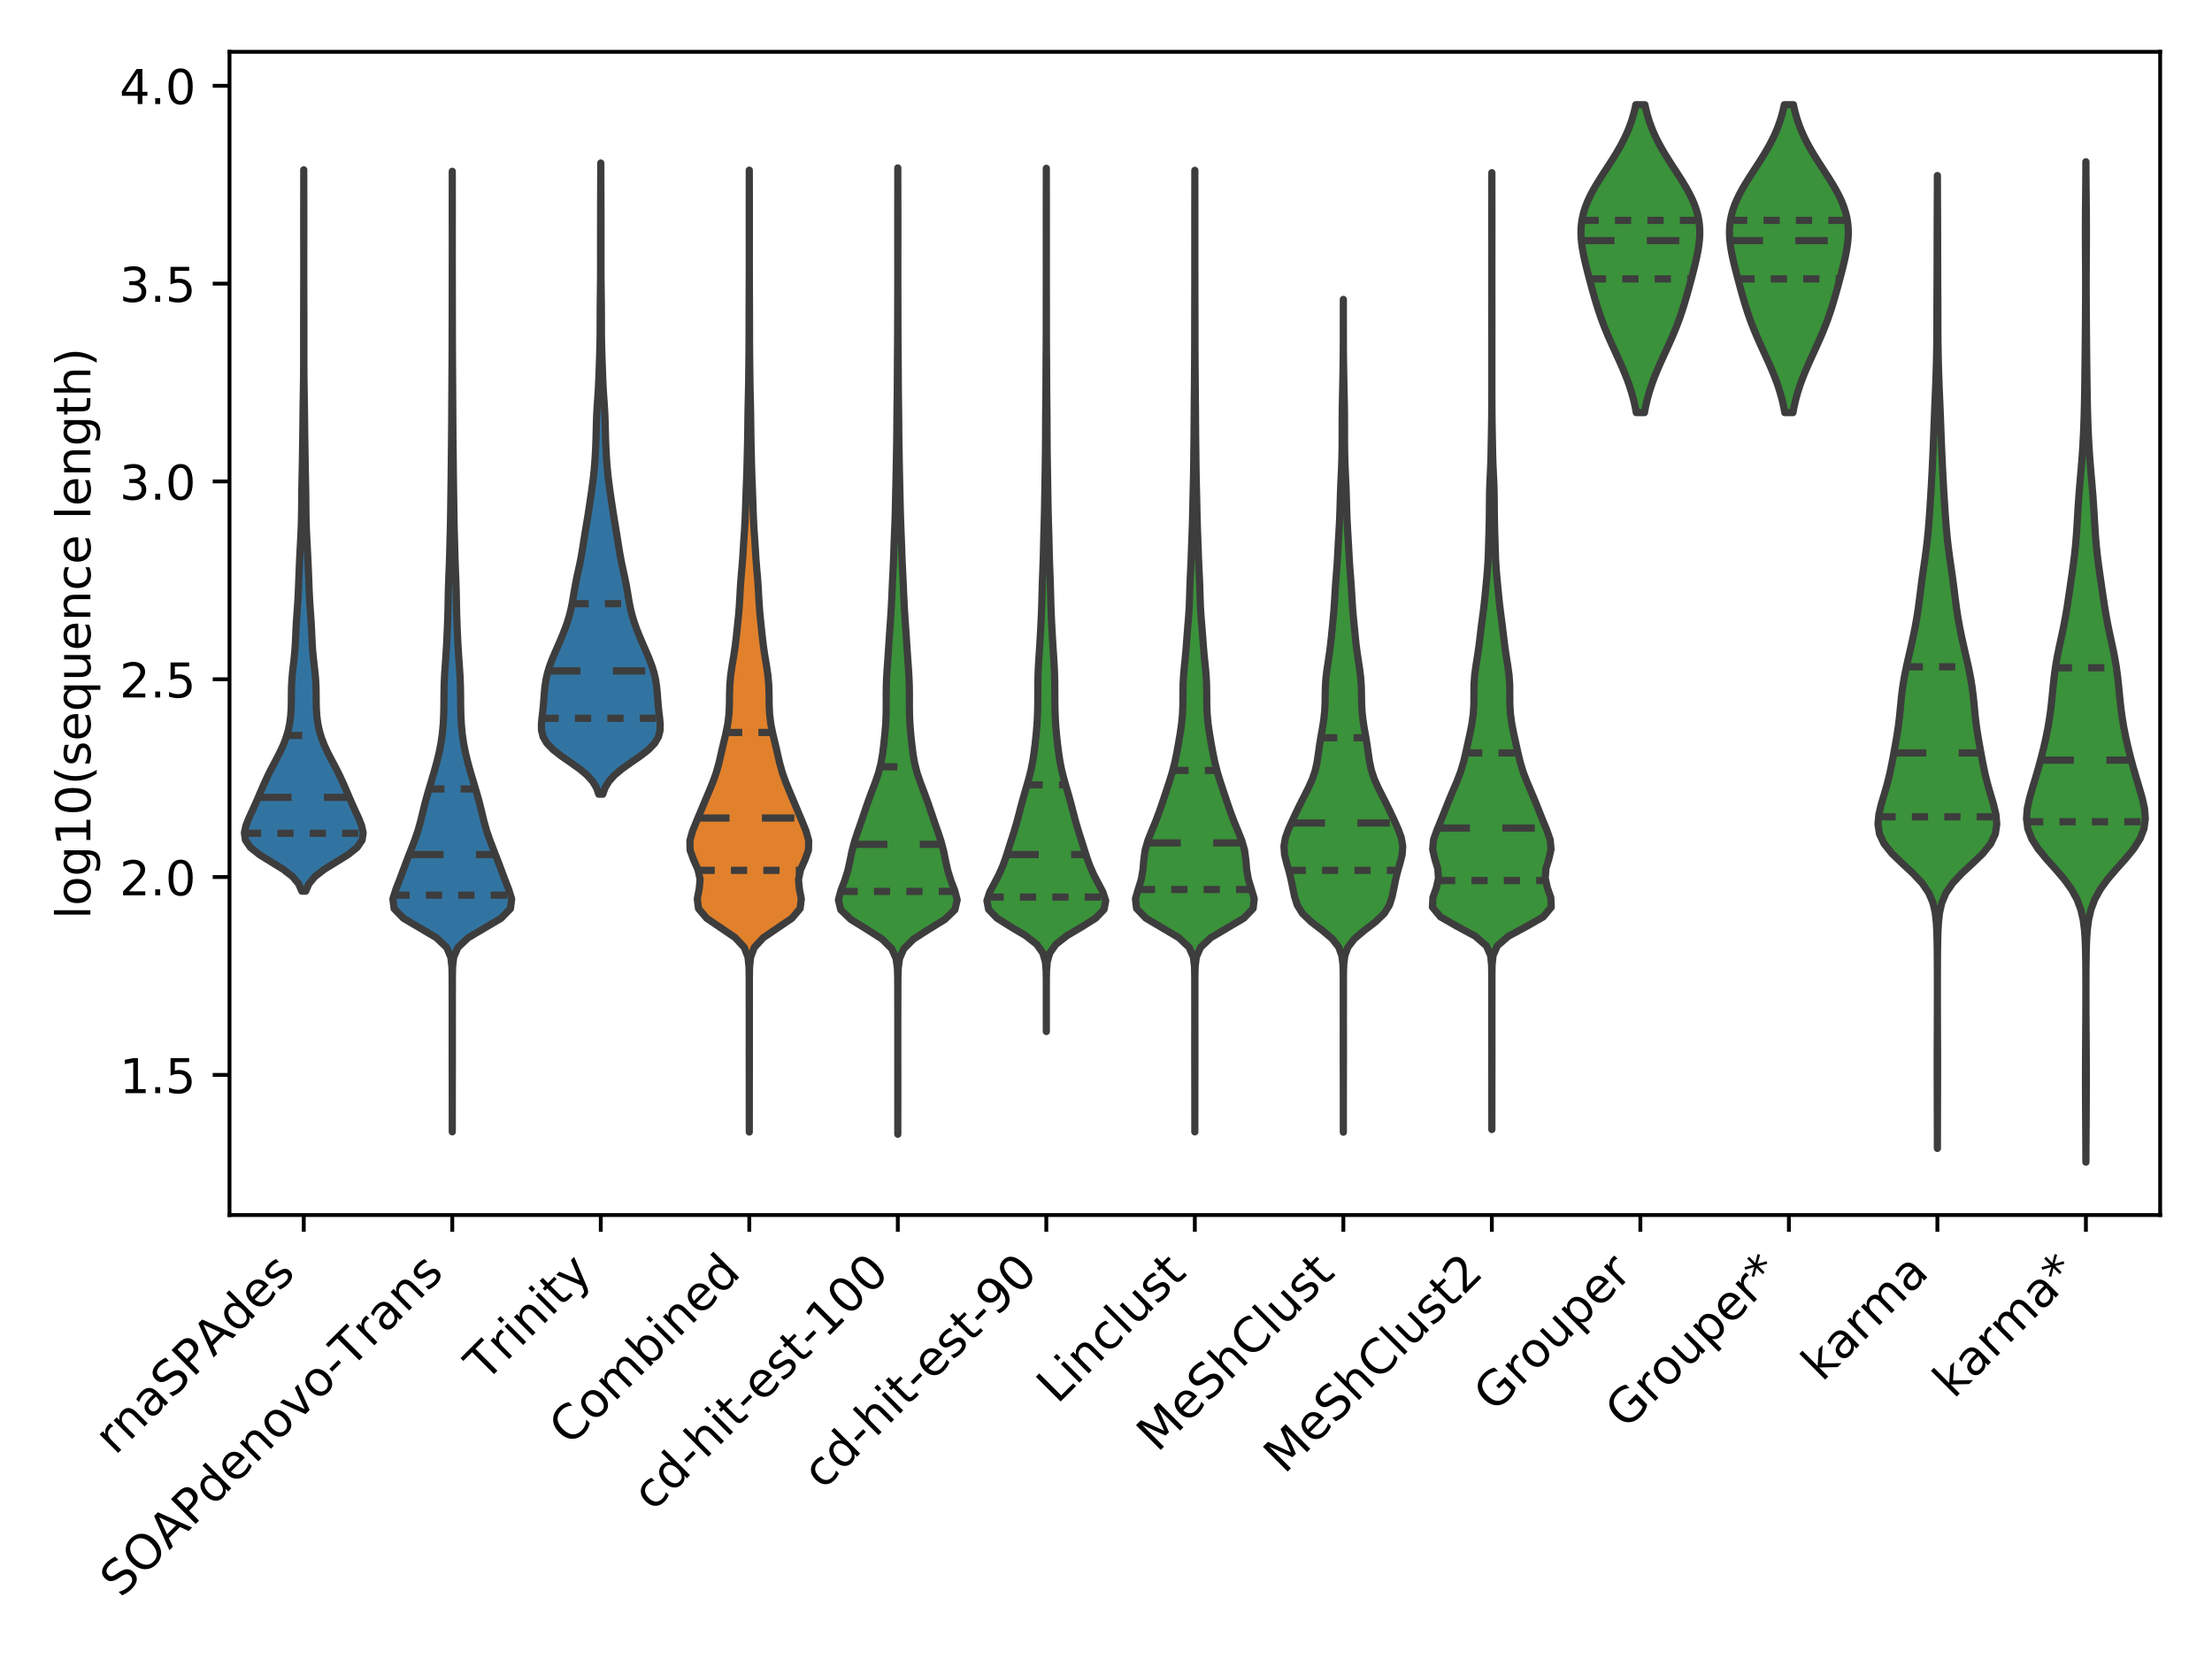 <?xml version="1.0" encoding="utf-8" standalone="no"?>
<!DOCTYPE svg PUBLIC "-//W3C//DTD SVG 1.1//EN"
  "http://www.w3.org/Graphics/SVG/1.1/DTD/svg11.dtd">
<!-- Created with matplotlib (https://matplotlib.org/) -->
<svg height="345.6pt" version="1.1" viewBox="0 0 460.8 345.6" width="460.8pt" xmlns="http://www.w3.org/2000/svg" xmlns:xlink="http://www.w3.org/1999/xlink">
 <defs>
  <style type="text/css">
*{stroke-linecap:butt;stroke-linejoin:round;white-space:pre;}
  </style>
 </defs>
 <g id="figure_1">
  <g id="patch_1">
   <path d="M 0 345.6 
L 460.8 345.6 
L 460.8 0 
L 0 0 
z
" style="fill:#ffffff;"/>
  </g>
  <g id="axes_1">
   <g id="patch_2">
    <path d="M 47.81 253.111 
L 450 253.111 
L 450 10.8 
L 47.81 10.8 
z
" style="fill:#ffffff;"/>
   </g>
   <g id="PolyCollection_1">
    <defs>
     <path d="M 63.686 -159.959 
L 62.872 -159.959 
L 62.214 -161.477 
L 60.95 -162.995 
L 58.984 -164.513 
L 56.521 -166.03 
L 54.063 -167.548 
L 52.166 -169.066 
L 51.129 -170.584 
L 50.904 -172.102 
L 51.232 -173.62 
L 51.837 -175.137 
L 52.532 -176.655 
L 53.221 -178.173 
L 53.882 -179.691 
L 54.53 -181.209 
L 55.196 -182.726 
L 55.908 -184.244 
L 56.676 -185.762 
L 57.48 -187.28 
L 58.268 -188.798 
L 58.979 -190.316 
L 59.569 -191.833 
L 60.024 -193.351 
L 60.347 -194.869 
L 60.549 -196.387 
L 60.651 -197.905 
L 60.687 -199.422 
L 60.698 -200.94 
L 60.725 -202.458 
L 60.801 -203.976 
L 60.935 -205.494 
L 61.106 -207.012 
L 61.28 -208.529 
L 61.423 -210.047 
L 61.524 -211.565 
L 61.595 -213.083 
L 61.661 -214.601 
L 61.746 -216.118 
L 61.85 -217.636 
L 61.96 -219.154 
L 62.057 -220.672 
L 62.134 -222.19 
L 62.197 -223.708 
L 62.254 -225.225 
L 62.315 -226.743 
L 62.381 -228.261 
L 62.452 -229.779 
L 62.528 -231.297 
L 62.608 -232.814 
L 62.686 -234.332 
L 62.751 -235.85 
L 62.795 -237.368 
L 62.821 -238.886 
L 62.837 -240.404 
L 62.85 -241.921 
L 62.869 -243.439 
L 62.895 -244.957 
L 62.928 -246.475 
L 62.961 -247.993 
L 62.989 -249.51 
L 63.012 -251.028 
L 63.035 -252.546 
L 63.058 -254.064 
L 63.08 -255.582 
L 63.098 -257.1 
L 63.113 -258.617 
L 63.13 -260.135 
L 63.151 -261.653 
L 63.177 -263.171 
L 63.203 -264.689 
L 63.225 -266.206 
L 63.238 -267.724 
L 63.246 -269.242 
L 63.249 -270.76 
L 63.249 -272.278 
L 63.249 -273.796 
L 63.248 -275.313 
L 63.248 -276.831 
L 63.25 -278.349 
L 63.254 -279.867 
L 63.258 -281.385 
L 63.262 -282.902 
L 63.266 -284.42 
L 63.269 -285.938 
L 63.272 -287.456 
L 63.274 -288.974 
L 63.274 -290.492 
L 63.274 -292.009 
L 63.271 -293.527 
L 63.269 -295.045 
L 63.267 -296.563 
L 63.266 -298.081 
L 63.266 -299.598 
L 63.266 -301.116 
L 63.268 -302.634 
L 63.27 -304.152 
L 63.272 -305.67 
L 63.275 -307.188 
L 63.277 -308.705 
L 63.278 -310.223 
L 63.28 -310.223 
L 63.28 -310.223 
L 63.281 -308.705 
L 63.283 -307.188 
L 63.285 -305.67 
L 63.288 -304.152 
L 63.29 -302.634 
L 63.291 -301.116 
L 63.292 -299.598 
L 63.292 -298.081 
L 63.29 -296.563 
L 63.289 -295.045 
L 63.286 -293.527 
L 63.284 -292.009 
L 63.283 -290.492 
L 63.284 -288.974 
L 63.286 -287.456 
L 63.289 -285.938 
L 63.292 -284.42 
L 63.296 -282.902 
L 63.3 -281.385 
L 63.304 -279.867 
L 63.308 -278.349 
L 63.31 -276.831 
L 63.31 -275.313 
L 63.309 -273.796 
L 63.309 -272.278 
L 63.309 -270.76 
L 63.312 -269.242 
L 63.319 -267.724 
L 63.333 -266.206 
L 63.354 -264.689 
L 63.38 -263.171 
L 63.406 -261.653 
L 63.428 -260.135 
L 63.445 -258.617 
L 63.46 -257.1 
L 63.478 -255.582 
L 63.5 -254.064 
L 63.523 -252.546 
L 63.545 -251.028 
L 63.569 -249.51 
L 63.597 -247.993 
L 63.63 -246.475 
L 63.662 -244.957 
L 63.689 -243.439 
L 63.707 -241.921 
L 63.721 -240.404 
L 63.736 -238.886 
L 63.762 -237.368 
L 63.807 -235.85 
L 63.871 -234.332 
L 63.949 -232.814 
L 64.029 -231.297 
L 64.105 -229.779 
L 64.176 -228.261 
L 64.243 -226.743 
L 64.304 -225.225 
L 64.361 -223.708 
L 64.423 -222.19 
L 64.5 -220.672 
L 64.598 -219.154 
L 64.707 -217.636 
L 64.812 -216.118 
L 64.896 -214.601 
L 64.963 -213.083 
L 65.034 -211.565 
L 65.134 -210.047 
L 65.278 -208.529 
L 65.452 -207.012 
L 65.623 -205.494 
L 65.756 -203.976 
L 65.833 -202.458 
L 65.86 -200.94 
L 65.87 -199.422 
L 65.906 -197.905 
L 66.009 -196.387 
L 66.211 -194.869 
L 66.533 -193.351 
L 66.988 -191.833 
L 67.579 -190.316 
L 68.29 -188.798 
L 69.078 -187.28 
L 69.882 -185.762 
L 70.65 -184.244 
L 71.362 -182.726 
L 72.028 -181.209 
L 72.676 -179.691 
L 73.336 -178.173 
L 74.026 -176.655 
L 74.72 -175.137 
L 75.326 -173.62 
L 75.654 -172.102 
L 75.429 -170.584 
L 74.392 -169.066 
L 72.494 -167.548 
L 70.037 -166.03 
L 67.574 -164.513 
L 65.608 -162.995 
L 64.344 -161.477 
L 63.686 -159.959 
z
" id="m7c89969b3c" style="stroke:#3d3d3d;stroke-width:1.5;"/>
    </defs>
    <g clip-path="url(#pa9cf0cce3a)">
     <use style="fill:#3274a1;stroke:#3d3d3d;stroke-width:1.5;" x="0" xlink:href="#m7c89969b3c" y="345.6"/>
    </g>
   </g>
   <g id="PolyCollection_2">
    <defs>
     <path d="M 94.217 -109.819 
L 94.216 -109.819 
L 94.215 -111.84 
L 94.214 -113.861 
L 94.212 -115.882 
L 94.211 -117.903 
L 94.209 -119.925 
L 94.204 -121.946 
L 94.199 -123.967 
L 94.197 -125.988 
L 94.198 -128.009 
L 94.199 -130.031 
L 94.2 -132.052 
L 94.2 -134.073 
L 94.198 -136.094 
L 94.195 -138.115 
L 94.194 -140.137 
L 94.19 -142.158 
L 94.148 -144.179 
L 93.916 -146.2 
L 93.05 -148.221 
L 90.918 -150.243 
L 87.512 -152.264 
L 84.075 -154.285 
L 82.101 -156.306 
L 81.841 -158.327 
L 82.473 -160.348 
L 83.263 -162.37 
L 84.015 -164.391 
L 84.775 -166.412 
L 85.561 -168.433 
L 86.342 -170.454 
L 87.044 -172.476 
L 87.614 -174.497 
L 88.101 -176.518 
L 88.602 -178.539 
L 89.165 -180.56 
L 89.771 -182.582 
L 90.374 -184.603 
L 90.938 -186.624 
L 91.439 -188.645 
L 91.844 -190.666 
L 92.137 -192.688 
L 92.327 -194.709 
L 92.429 -196.73 
L 92.469 -198.751 
L 92.485 -200.772 
L 92.52 -202.794 
L 92.604 -204.815 
L 92.735 -206.836 
L 92.879 -208.857 
L 93.006 -210.878 
L 93.109 -212.9 
L 93.199 -214.921 
L 93.275 -216.942 
L 93.329 -218.963 
L 93.365 -220.984 
L 93.41 -223.006 
L 93.48 -225.027 
L 93.565 -227.048 
L 93.637 -229.069 
L 93.693 -231.09 
L 93.747 -233.111 
L 93.803 -235.133 
L 93.848 -237.154 
L 93.879 -239.175 
L 93.908 -241.196 
L 93.938 -243.217 
L 93.966 -245.239 
L 93.991 -247.26 
L 94.013 -249.281 
L 94.034 -251.302 
L 94.057 -253.323 
L 94.078 -255.345 
L 94.093 -257.366 
L 94.103 -259.387 
L 94.114 -261.408 
L 94.127 -263.429 
L 94.14 -265.451 
L 94.152 -267.472 
L 94.165 -269.493 
L 94.179 -271.514 
L 94.187 -273.535 
L 94.191 -275.557 
L 94.193 -277.578 
L 94.197 -279.599 
L 94.201 -281.62 
L 94.204 -283.641 
L 94.206 -285.663 
L 94.209 -287.684 
L 94.211 -289.705 
L 94.214 -291.726 
L 94.215 -293.747 
L 94.215 -295.769 
L 94.214 -297.79 
L 94.211 -299.811 
L 94.21 -301.832 
L 94.211 -303.853 
L 94.213 -305.874 
L 94.215 -307.896 
L 94.216 -309.917 
L 94.217 -309.917 
L 94.217 -309.917 
L 94.218 -307.896 
L 94.22 -305.874 
L 94.222 -303.853 
L 94.223 -301.832 
L 94.222 -299.811 
L 94.219 -297.79 
L 94.218 -295.769 
L 94.218 -293.747 
L 94.219 -291.726 
L 94.222 -289.705 
L 94.224 -287.684 
L 94.227 -285.663 
L 94.229 -283.641 
L 94.233 -281.62 
L 94.237 -279.599 
L 94.24 -277.578 
L 94.242 -275.557 
L 94.246 -273.535 
L 94.255 -271.514 
L 94.268 -269.493 
L 94.281 -267.472 
L 94.293 -265.451 
L 94.306 -263.429 
L 94.319 -261.408 
L 94.33 -259.387 
L 94.34 -257.366 
L 94.355 -255.345 
L 94.376 -253.323 
L 94.399 -251.302 
L 94.42 -249.281 
L 94.442 -247.26 
L 94.467 -245.239 
L 94.495 -243.217 
L 94.525 -241.196 
L 94.554 -239.175 
L 94.585 -237.154 
L 94.63 -235.133 
L 94.686 -233.111 
L 94.74 -231.09 
L 94.796 -229.069 
L 94.869 -227.048 
L 94.953 -225.027 
L 95.023 -223.006 
L 95.068 -220.984 
L 95.104 -218.963 
L 95.158 -216.942 
L 95.234 -214.921 
L 95.324 -212.9 
L 95.428 -210.878 
L 95.554 -208.857 
L 95.698 -206.836 
L 95.829 -204.815 
L 95.913 -202.794 
L 95.948 -200.772 
L 95.964 -198.751 
L 96.004 -196.73 
L 96.106 -194.709 
L 96.296 -192.688 
L 96.589 -190.666 
L 96.994 -188.645 
L 97.495 -186.624 
L 98.059 -184.603 
L 98.662 -182.582 
L 99.268 -180.56 
L 99.831 -178.539 
L 100.332 -176.518 
L 100.82 -174.497 
L 101.389 -172.476 
L 102.091 -170.454 
L 102.872 -168.433 
L 103.658 -166.412 
L 104.418 -164.391 
L 105.17 -162.37 
L 105.96 -160.348 
L 106.592 -158.327 
L 106.332 -156.306 
L 104.358 -154.285 
L 100.921 -152.264 
L 97.515 -150.243 
L 95.383 -148.221 
L 94.517 -146.2 
L 94.285 -144.179 
L 94.244 -142.158 
L 94.239 -140.137 
L 94.238 -138.115 
L 94.235 -136.094 
L 94.233 -134.073 
L 94.233 -132.052 
L 94.234 -130.031 
L 94.235 -128.009 
L 94.236 -125.988 
L 94.234 -123.967 
L 94.229 -121.946 
L 94.224 -119.925 
L 94.222 -117.903 
L 94.221 -115.882 
L 94.219 -113.861 
L 94.218 -111.84 
L 94.217 -109.819 
z
" id="mb3738a5d04" style="stroke:#3d3d3d;stroke-width:1.5;"/>
    </defs>
    <g clip-path="url(#pa9cf0cce3a)">
     <use style="fill:#3274a1;stroke:#3d3d3d;stroke-width:1.5;" x="0" xlink:href="#mb3738a5d04" y="345.6"/>
    </g>
   </g>
   <g id="PolyCollection_3">
    <defs>
     <path d="M 125.575 -180.149 
L 124.733 -180.149 
L 124.27 -181.478 
L 123.479 -182.806 
L 122.284 -184.134 
L 120.69 -185.462 
L 118.82 -186.79 
L 116.902 -188.118 
L 115.2 -189.446 
L 113.919 -190.775 
L 113.14 -192.103 
L 112.807 -193.431 
L 112.779 -194.759 
L 112.903 -196.087 
L 113.061 -197.415 
L 113.196 -198.744 
L 113.302 -200.072 
L 113.403 -201.4 
L 113.54 -202.728 
L 113.747 -204.056 
L 114.048 -205.384 
L 114.451 -206.712 
L 114.941 -208.041 
L 115.493 -209.369 
L 116.073 -210.697 
L 116.652 -212.025 
L 117.209 -213.353 
L 117.728 -214.681 
L 118.197 -216.009 
L 118.602 -217.338 
L 118.937 -218.666 
L 119.207 -219.994 
L 119.436 -221.322 
L 119.656 -222.65 
L 119.894 -223.978 
L 120.163 -225.306 
L 120.453 -226.635 
L 120.742 -227.963 
L 121.009 -229.291 
L 121.244 -230.619 
L 121.458 -231.947 
L 121.666 -233.275 
L 121.88 -234.604 
L 122.101 -235.932 
L 122.322 -237.26 
L 122.535 -238.588 
L 122.739 -239.916 
L 122.937 -241.244 
L 123.132 -242.572 
L 123.321 -243.901 
L 123.499 -245.229 
L 123.657 -246.557 
L 123.791 -247.885 
L 123.9 -249.213 
L 123.99 -250.541 
L 124.063 -251.869 
L 124.121 -253.198 
L 124.165 -254.526 
L 124.199 -255.854 
L 124.231 -257.182 
L 124.273 -258.51 
L 124.335 -259.838 
L 124.415 -261.166 
L 124.506 -262.495 
L 124.594 -263.823 
L 124.671 -265.151 
L 124.733 -266.479 
L 124.784 -267.807 
L 124.83 -269.135 
L 124.875 -270.464 
L 124.92 -271.792 
L 124.96 -273.12 
L 124.991 -274.448 
L 125.01 -275.776 
L 125.018 -277.104 
L 125.02 -278.432 
L 125.022 -279.761 
L 125.028 -281.089 
L 125.04 -282.417 
L 125.056 -283.745 
L 125.073 -285.073 
L 125.089 -286.401 
L 125.1 -287.729 
L 125.106 -289.058 
L 125.108 -290.386 
L 125.107 -291.714 
L 125.106 -293.042 
L 125.106 -294.37 
L 125.107 -295.698 
L 125.109 -297.027 
L 125.11 -298.355 
L 125.112 -299.683 
L 125.113 -301.011 
L 125.116 -302.339 
L 125.12 -303.667 
L 125.126 -304.995 
L 125.132 -306.324 
L 125.139 -307.652 
L 125.144 -308.98 
L 125.149 -310.308 
L 125.151 -311.636 
L 125.157 -311.636 
L 125.157 -311.636 
L 125.16 -310.308 
L 125.164 -308.98 
L 125.17 -307.652 
L 125.176 -306.324 
L 125.183 -304.995 
L 125.188 -303.667 
L 125.192 -302.339 
L 125.195 -301.011 
L 125.197 -299.683 
L 125.198 -298.355 
L 125.2 -297.027 
L 125.201 -295.698 
L 125.203 -294.37 
L 125.203 -293.042 
L 125.202 -291.714 
L 125.201 -290.386 
L 125.203 -289.058 
L 125.209 -287.729 
L 125.22 -286.401 
L 125.235 -285.073 
L 125.253 -283.745 
L 125.269 -282.417 
L 125.281 -281.089 
L 125.287 -279.761 
L 125.289 -278.432 
L 125.29 -277.104 
L 125.298 -275.776 
L 125.317 -274.448 
L 125.348 -273.12 
L 125.388 -271.792 
L 125.433 -270.464 
L 125.479 -269.135 
L 125.525 -267.807 
L 125.575 -266.479 
L 125.637 -265.151 
L 125.714 -263.823 
L 125.803 -262.495 
L 125.894 -261.166 
L 125.974 -259.838 
L 126.035 -258.51 
L 126.078 -257.182 
L 126.11 -255.854 
L 126.143 -254.526 
L 126.187 -253.198 
L 126.246 -251.869 
L 126.319 -250.541 
L 126.408 -249.213 
L 126.518 -247.885 
L 126.651 -246.557 
L 126.809 -245.229 
L 126.987 -243.901 
L 127.177 -242.572 
L 127.371 -241.244 
L 127.569 -239.916 
L 127.773 -238.588 
L 127.987 -237.26 
L 128.208 -235.932 
L 128.429 -234.604 
L 128.643 -233.275 
L 128.85 -231.947 
L 129.064 -230.619 
L 129.3 -229.291 
L 129.566 -227.963 
L 129.855 -226.635 
L 130.146 -225.306 
L 130.414 -223.978 
L 130.653 -222.65 
L 130.872 -221.322 
L 131.101 -219.994 
L 131.372 -218.666 
L 131.707 -217.338 
L 132.112 -216.009 
L 132.58 -214.681 
L 133.1 -213.353 
L 133.657 -212.025 
L 134.236 -210.697 
L 134.816 -209.369 
L 135.367 -208.041 
L 135.858 -206.712 
L 136.26 -205.384 
L 136.562 -204.056 
L 136.769 -202.728 
L 136.905 -201.4 
L 137.007 -200.072 
L 137.112 -198.744 
L 137.248 -197.415 
L 137.406 -196.087 
L 137.529 -194.759 
L 137.502 -193.431 
L 137.168 -192.103 
L 136.389 -190.775 
L 135.109 -189.446 
L 133.406 -188.118 
L 131.488 -186.79 
L 129.618 -185.462 
L 128.025 -184.134 
L 126.83 -182.806 
L 126.039 -181.478 
L 125.575 -180.149 
z
" id="mc1485df989" style="stroke:#3d3d3d;stroke-width:1.5;"/>
    </defs>
    <g clip-path="url(#pa9cf0cce3a)">
     <use style="fill:#3274a1;stroke:#3d3d3d;stroke-width:1.5;" x="0" xlink:href="#mc1485df989" y="345.6"/>
    </g>
   </g>
   <g id="PolyCollection_4">
    <defs>
     <path d="M 156.092 -109.777 
L 156.091 -109.777 
L 156.091 -111.801 
L 156.089 -113.825 
L 156.088 -115.849 
L 156.087 -117.873 
L 156.085 -119.897 
L 156.081 -121.921 
L 156.077 -123.945 
L 156.075 -125.969 
L 156.076 -127.993 
L 156.077 -130.017 
L 156.077 -132.041 
L 156.077 -134.065 
L 156.076 -136.089 
L 156.073 -138.113 
L 156.072 -140.137 
L 156.068 -142.161 
L 156.03 -144.185 
L 155.819 -146.209 
L 155.046 -148.233 
L 153.171 -150.257 
L 150.202 -152.281 
L 147.221 -154.305 
L 145.509 -156.329 
L 145.254 -158.353 
L 145.652 -160.377 
L 145.844 -162.401 
L 145.41 -164.425 
L 144.507 -166.449 
L 143.768 -168.473 
L 143.717 -170.497 
L 144.288 -172.521 
L 145.109 -174.545 
L 145.96 -176.569 
L 146.806 -178.593 
L 147.661 -180.617 
L 148.494 -182.641 
L 149.217 -184.665 
L 149.781 -186.689 
L 150.246 -188.713 
L 150.714 -190.737 
L 151.199 -192.761 
L 151.61 -194.785 
L 151.859 -196.809 
L 151.953 -198.833 
L 151.974 -200.857 
L 152.033 -202.881 
L 152.21 -204.905 
L 152.506 -206.929 
L 152.847 -208.954 
L 153.149 -210.978 
L 153.388 -213.002 
L 153.604 -215.026 
L 153.814 -217.05 
L 153.991 -219.074 
L 154.115 -221.098 
L 154.224 -223.122 
L 154.369 -225.146 
L 154.544 -227.17 
L 154.705 -229.194 
L 154.835 -231.218 
L 154.963 -233.242 
L 155.1 -235.266 
L 155.214 -237.29 
L 155.292 -239.314 
L 155.359 -241.338 
L 155.432 -243.362 
L 155.511 -245.386 
L 155.583 -247.41 
L 155.637 -249.434 
L 155.683 -251.458 
L 155.729 -253.482 
L 155.767 -255.506 
L 155.791 -257.53 
L 155.815 -259.554 
L 155.856 -261.578 
L 155.906 -263.602 
L 155.946 -265.626 
L 155.973 -267.65 
L 155.996 -269.674 
L 156.018 -271.698 
L 156.034 -273.722 
L 156.04 -275.746 
L 156.042 -277.77 
L 156.046 -279.794 
L 156.053 -281.818 
L 156.062 -283.842 
L 156.071 -285.866 
L 156.077 -287.89 
L 156.081 -289.914 
L 156.081 -291.938 
L 156.081 -293.962 
L 156.08 -295.986 
L 156.078 -298.01 
L 156.076 -300.034 
L 156.076 -302.058 
L 156.078 -304.082 
L 156.083 -306.106 
L 156.088 -308.13 
L 156.091 -310.154 
L 156.093 -310.154 
L 156.093 -310.154 
L 156.096 -308.13 
L 156.1 -306.106 
L 156.105 -304.082 
L 156.108 -302.058 
L 156.108 -300.034 
L 156.106 -298.01 
L 156.104 -295.986 
L 156.103 -293.962 
L 156.102 -291.938 
L 156.103 -289.914 
L 156.107 -287.89 
L 156.113 -285.866 
L 156.121 -283.842 
L 156.131 -281.818 
L 156.138 -279.794 
L 156.142 -277.77 
L 156.143 -275.746 
L 156.15 -273.722 
L 156.166 -271.698 
L 156.188 -269.674 
L 156.21 -267.65 
L 156.237 -265.626 
L 156.278 -263.602 
L 156.328 -261.578 
L 156.369 -259.554 
L 156.393 -257.53 
L 156.417 -255.506 
L 156.455 -253.482 
L 156.501 -251.458 
L 156.546 -249.434 
L 156.601 -247.41 
L 156.673 -245.386 
L 156.752 -243.362 
L 156.825 -241.338 
L 156.892 -239.314 
L 156.97 -237.29 
L 157.083 -235.266 
L 157.22 -233.242 
L 157.349 -231.218 
L 157.479 -229.194 
L 157.639 -227.17 
L 157.815 -225.146 
L 157.959 -223.122 
L 158.069 -221.098 
L 158.193 -219.074 
L 158.369 -217.05 
L 158.58 -215.026 
L 158.795 -213.002 
L 159.035 -210.978 
L 159.337 -208.954 
L 159.678 -206.929 
L 159.974 -204.905 
L 160.151 -202.881 
L 160.21 -200.857 
L 160.231 -198.833 
L 160.325 -196.809 
L 160.574 -194.785 
L 160.985 -192.761 
L 161.47 -190.737 
L 161.938 -188.713 
L 162.403 -186.689 
L 162.967 -184.665 
L 163.69 -182.641 
L 164.522 -180.617 
L 165.377 -178.593 
L 166.224 -176.569 
L 167.075 -174.545 
L 167.896 -172.521 
L 168.467 -170.497 
L 168.416 -168.473 
L 167.677 -166.449 
L 166.774 -164.425 
L 166.34 -162.401 
L 166.532 -160.377 
L 166.93 -158.353 
L 166.675 -156.329 
L 164.963 -154.305 
L 161.982 -152.281 
L 159.013 -150.257 
L 157.138 -148.233 
L 156.365 -146.209 
L 156.154 -144.185 
L 156.116 -142.161 
L 156.112 -140.137 
L 156.111 -138.113 
L 156.108 -136.089 
L 156.106 -134.065 
L 156.106 -132.041 
L 156.107 -130.017 
L 156.108 -127.993 
L 156.109 -125.969 
L 156.107 -123.945 
L 156.103 -121.921 
L 156.099 -119.897 
L 156.097 -117.873 
L 156.096 -115.849 
L 156.094 -113.825 
L 156.093 -111.801 
L 156.092 -109.777 
z
" id="m6b0e65f441" style="stroke:#3d3d3d;stroke-width:1.5;"/>
    </defs>
    <g clip-path="url(#pa9cf0cce3a)">
     <use style="fill:#e1812c;stroke:#3d3d3d;stroke-width:1.5;" x="0" xlink:href="#m6b0e65f441" y="345.6"/>
    </g>
   </g>
   <g id="PolyCollection_5">
    <defs>
     <path d="M 187.03 -109.313 
L 187.029 -109.313 
L 187.028 -111.346 
L 187.027 -113.379 
L 187.026 -115.413 
L 187.025 -117.446 
L 187.025 -119.48 
L 187.025 -121.513 
L 187.026 -123.546 
L 187.027 -125.58 
L 187.029 -127.613 
L 187.029 -129.647 
L 187.028 -131.68 
L 187.025 -133.713 
L 187.021 -135.747 
L 187.017 -137.78 
L 187.014 -139.814 
L 187.004 -141.847 
L 186.945 -143.88 
L 186.672 -145.914 
L 185.777 -147.947 
L 183.741 -149.98 
L 180.566 -152.014 
L 177.259 -154.047 
L 175.145 -156.081 
L 174.655 -158.114 
L 175.19 -160.147 
L 175.975 -162.181 
L 176.612 -164.214 
L 177.064 -166.248 
L 177.477 -168.281 
L 178.013 -170.314 
L 178.687 -172.348 
L 179.399 -174.381 
L 180.086 -176.415 
L 180.78 -178.448 
L 181.525 -180.481 
L 182.299 -182.515 
L 182.999 -184.548 
L 183.523 -186.582 
L 183.87 -188.615 
L 184.12 -190.648 
L 184.333 -192.682 
L 184.503 -194.715 
L 184.595 -196.748 
L 184.616 -198.782 
L 184.61 -200.815 
L 184.635 -202.849 
L 184.722 -204.882 
L 184.856 -206.915 
L 185 -208.949 
L 185.135 -210.982 
L 185.267 -213.016 
L 185.407 -215.049 
L 185.551 -217.082 
L 185.677 -219.116 
L 185.776 -221.149 
L 185.862 -223.183 
L 185.956 -225.216 
L 186.058 -227.249 
L 186.15 -229.283 
L 186.223 -231.316 
L 186.295 -233.35 
L 186.377 -235.383 
L 186.454 -237.416 
L 186.511 -239.45 
L 186.555 -241.483 
L 186.601 -243.516 
L 186.649 -245.55 
L 186.692 -247.583 
L 186.729 -249.617 
L 186.765 -251.65 
L 186.799 -253.683 
L 186.823 -255.717 
L 186.838 -257.75 
L 186.856 -259.784 
L 186.884 -261.817 
L 186.91 -263.85 
L 186.926 -265.884 
L 186.935 -267.917 
L 186.947 -269.951 
L 186.965 -271.984 
L 186.983 -274.017 
L 186.994 -276.051 
L 187 -278.084 
L 187.004 -280.117 
L 187.009 -282.151 
L 187.015 -284.184 
L 187.02 -286.218 
L 187.023 -288.251 
L 187.022 -290.284 
L 187.019 -292.318 
L 187.017 -294.351 
L 187.015 -296.385 
L 187.015 -298.418 
L 187.015 -300.451 
L 187.018 -302.485 
L 187.022 -304.518 
L 187.025 -306.552 
L 187.028 -308.585 
L 187.029 -310.618 
L 187.03 -310.618 
L 187.03 -310.618 
L 187.031 -308.585 
L 187.034 -306.552 
L 187.038 -304.518 
L 187.041 -302.485 
L 187.044 -300.451 
L 187.045 -298.418 
L 187.044 -296.385 
L 187.042 -294.351 
L 187.04 -292.318 
L 187.037 -290.284 
L 187.037 -288.251 
L 187.039 -286.218 
L 187.044 -284.184 
L 187.05 -282.151 
L 187.056 -280.117 
L 187.06 -278.084 
L 187.065 -276.051 
L 187.076 -274.017 
L 187.094 -271.984 
L 187.113 -269.951 
L 187.125 -267.917 
L 187.133 -265.884 
L 187.149 -263.85 
L 187.176 -261.817 
L 187.203 -259.784 
L 187.222 -257.75 
L 187.236 -255.717 
L 187.26 -253.683 
L 187.294 -251.65 
L 187.33 -249.617 
L 187.367 -247.583 
L 187.41 -245.55 
L 187.458 -243.516 
L 187.504 -241.483 
L 187.549 -239.45 
L 187.606 -237.416 
L 187.682 -235.383 
L 187.764 -233.35 
L 187.837 -231.316 
L 187.91 -229.283 
L 188.001 -227.249 
L 188.103 -225.216 
L 188.197 -223.183 
L 188.284 -221.149 
L 188.383 -219.116 
L 188.509 -217.082 
L 188.652 -215.049 
L 188.793 -213.016 
L 188.924 -210.982 
L 189.059 -208.949 
L 189.203 -206.915 
L 189.337 -204.882 
L 189.425 -202.849 
L 189.449 -200.815 
L 189.443 -198.782 
L 189.464 -196.748 
L 189.557 -194.715 
L 189.726 -192.682 
L 189.94 -190.648 
L 190.189 -188.615 
L 190.536 -186.582 
L 191.061 -184.548 
L 191.76 -182.515 
L 192.534 -180.481 
L 193.28 -178.448 
L 193.973 -176.415 
L 194.661 -174.381 
L 195.372 -172.348 
L 196.047 -170.314 
L 196.583 -168.281 
L 196.995 -166.248 
L 197.447 -164.214 
L 198.085 -162.181 
L 198.869 -160.147 
L 199.405 -158.114 
L 198.915 -156.081 
L 196.801 -154.047 
L 193.493 -152.014 
L 190.318 -149.98 
L 188.282 -147.947 
L 187.387 -145.914 
L 187.114 -143.88 
L 187.055 -141.847 
L 187.045 -139.814 
L 187.042 -137.78 
L 187.038 -135.747 
L 187.034 -133.713 
L 187.031 -131.68 
L 187.03 -129.647 
L 187.031 -127.613 
L 187.032 -125.58 
L 187.033 -123.546 
L 187.034 -121.513 
L 187.034 -119.48 
L 187.034 -117.446 
L 187.034 -115.413 
L 187.032 -113.379 
L 187.031 -111.346 
L 187.03 -109.313 
z
" id="m42587199d5" style="stroke:#3d3d3d;stroke-width:1.5;"/>
    </defs>
    <g clip-path="url(#pa9cf0cce3a)">
     <use style="fill:#3a923a;stroke:#3d3d3d;stroke-width:1.5;" x="0" xlink:href="#m42587199d5" y="345.6"/>
    </g>
   </g>
   <g id="PolyCollection_6">
    <defs>
     <path d="M 217.968 -130.72 
L 217.967 -130.72 
L 217.966 -132.537 
L 217.965 -134.353 
L 217.964 -136.17 
L 217.964 -137.986 
L 217.964 -139.802 
L 217.959 -141.619 
L 217.925 -143.435 
L 217.768 -145.252 
L 217.247 -147.068 
L 215.968 -148.884 
L 213.647 -150.701 
L 210.573 -152.517 
L 207.688 -154.333 
L 205.944 -156.15 
L 205.592 -157.966 
L 206.192 -159.783 
L 207.153 -161.599 
L 208.102 -163.415 
L 208.901 -165.232 
L 209.552 -167.048 
L 210.13 -168.865 
L 210.707 -170.681 
L 211.284 -172.497 
L 211.82 -174.314 
L 212.302 -176.13 
L 212.77 -177.947 
L 213.269 -179.763 
L 213.802 -181.579 
L 214.325 -183.396 
L 214.779 -185.212 
L 215.136 -187.028 
L 215.41 -188.845 
L 215.637 -190.661 
L 215.834 -192.478 
L 215.993 -194.294 
L 216.104 -196.11 
L 216.166 -197.927 
L 216.19 -199.743 
L 216.195 -201.56 
L 216.206 -203.376 
L 216.247 -205.192 
L 216.329 -207.009 
L 216.442 -208.825 
L 216.563 -210.642 
L 216.675 -212.458 
L 216.776 -214.274 
L 216.87 -216.091 
L 216.953 -217.907 
L 217.017 -219.724 
L 217.065 -221.54 
L 217.112 -223.356 
L 217.173 -225.173 
L 217.244 -226.989 
L 217.31 -228.805 
L 217.36 -230.622 
L 217.402 -232.438 
L 217.448 -234.255 
L 217.501 -236.071 
L 217.553 -237.887 
L 217.595 -239.704 
L 217.627 -241.52 
L 217.657 -243.337 
L 217.687 -245.153 
L 217.718 -246.969 
L 217.747 -248.786 
L 217.772 -250.602 
L 217.793 -252.419 
L 217.808 -254.235 
L 217.815 -256.051 
L 217.82 -257.868 
L 217.832 -259.684 
L 217.853 -261.5 
L 217.875 -263.317 
L 217.891 -265.133 
L 217.899 -266.95 
L 217.904 -268.766 
L 217.914 -270.582 
L 217.928 -272.399 
L 217.941 -274.215 
L 217.949 -276.032 
L 217.95 -277.848 
L 217.949 -279.664 
L 217.95 -281.481 
L 217.952 -283.297 
L 217.956 -285.114 
L 217.959 -286.93 
L 217.961 -288.746 
L 217.961 -290.563 
L 217.96 -292.379 
L 217.959 -294.196 
L 217.959 -296.012 
L 217.958 -297.828 
L 217.957 -299.645 
L 217.957 -301.461 
L 217.959 -303.277 
L 217.961 -305.094 
L 217.964 -306.91 
L 217.966 -308.727 
L 217.967 -310.543 
L 217.968 -310.543 
L 217.968 -310.543 
L 217.969 -308.727 
L 217.971 -306.91 
L 217.973 -305.094 
L 217.976 -303.277 
L 217.977 -301.461 
L 217.977 -299.645 
L 217.976 -297.828 
L 217.976 -296.012 
L 217.975 -294.196 
L 217.975 -292.379 
L 217.974 -290.563 
L 217.974 -288.746 
L 217.975 -286.93 
L 217.978 -285.114 
L 217.982 -283.297 
L 217.985 -281.481 
L 217.985 -279.664 
L 217.985 -277.848 
L 217.986 -276.032 
L 217.993 -274.215 
L 218.006 -272.399 
L 218.02 -270.582 
L 218.03 -268.766 
L 218.036 -266.95 
L 218.044 -265.133 
L 218.059 -263.317 
L 218.082 -261.5 
L 218.103 -259.684 
L 218.114 -257.868 
L 218.12 -256.051 
L 218.127 -254.235 
L 218.141 -252.419 
L 218.162 -250.602 
L 218.188 -248.786 
L 218.217 -246.969 
L 218.247 -245.153 
L 218.278 -243.337 
L 218.307 -241.52 
L 218.34 -239.704 
L 218.382 -237.887 
L 218.433 -236.071 
L 218.487 -234.255 
L 218.533 -232.438 
L 218.574 -230.622 
L 218.625 -228.805 
L 218.691 -226.989 
L 218.761 -225.173 
L 218.822 -223.356 
L 218.87 -221.54 
L 218.918 -219.724 
L 218.982 -217.907 
L 219.065 -216.091 
L 219.159 -214.274 
L 219.26 -212.458 
L 219.372 -210.642 
L 219.493 -208.825 
L 219.605 -207.009 
L 219.688 -205.192 
L 219.729 -203.376 
L 219.739 -201.56 
L 219.744 -199.743 
L 219.769 -197.927 
L 219.831 -196.11 
L 219.941 -194.294 
L 220.101 -192.478 
L 220.298 -190.661 
L 220.525 -188.845 
L 220.799 -187.028 
L 221.155 -185.212 
L 221.61 -183.396 
L 222.133 -181.579 
L 222.666 -179.763 
L 223.164 -177.947 
L 223.632 -176.13 
L 224.115 -174.314 
L 224.65 -172.497 
L 225.228 -170.681 
L 225.805 -168.865 
L 226.383 -167.048 
L 227.033 -165.232 
L 227.832 -163.415 
L 228.782 -161.599 
L 229.742 -159.783 
L 230.342 -157.966 
L 229.991 -156.15 
L 228.247 -154.333 
L 225.361 -152.517 
L 222.287 -150.701 
L 219.966 -148.884 
L 218.687 -147.068 
L 218.167 -145.252 
L 218.01 -143.435 
L 217.976 -141.619 
L 217.971 -139.802 
L 217.971 -137.986 
L 217.971 -136.17 
L 217.97 -134.353 
L 217.969 -132.537 
L 217.968 -130.72 
z
" id="m6ec34e294b" style="stroke:#3d3d3d;stroke-width:1.5;"/>
    </defs>
    <g clip-path="url(#pa9cf0cce3a)">
     <use style="fill:#3a923a;stroke:#3d3d3d;stroke-width:1.5;" x="0" xlink:href="#m6ec34e294b" y="345.6"/>
    </g>
   </g>
   <g id="PolyCollection_7">
    <defs>
     <path d="M 248.905 -109.81 
L 248.905 -109.81 
L 248.904 -111.834 
L 248.902 -113.857 
L 248.901 -115.88 
L 248.9 -117.904 
L 248.897 -119.927 
L 248.893 -121.95 
L 248.888 -123.974 
L 248.886 -125.997 
L 248.886 -128.02 
L 248.887 -130.044 
L 248.889 -132.067 
L 248.89 -134.09 
L 248.889 -136.114 
L 248.887 -138.137 
L 248.887 -140.16 
L 248.882 -142.184 
L 248.839 -144.207 
L 248.6 -146.23 
L 247.713 -148.254 
L 245.552 -150.277 
L 242.129 -152.3 
L 238.707 -154.324 
L 236.767 -156.347 
L 236.53 -158.37 
L 237.13 -160.394 
L 237.751 -162.417 
L 238.101 -164.44 
L 238.274 -166.464 
L 238.548 -168.487 
L 239.126 -170.51 
L 239.936 -172.534 
L 240.77 -174.557 
L 241.527 -176.58 
L 242.221 -178.604 
L 242.897 -180.627 
L 243.569 -182.65 
L 244.192 -184.674 
L 244.715 -186.697 
L 245.137 -188.72 
L 245.504 -190.744 
L 245.847 -192.767 
L 246.14 -194.79 
L 246.335 -196.814 
L 246.416 -198.837 
L 246.427 -200.86 
L 246.449 -202.884 
L 246.555 -204.907 
L 246.741 -206.931 
L 246.948 -208.954 
L 247.122 -210.977 
L 247.271 -213.001 
L 247.431 -215.024 
L 247.6 -217.047 
L 247.732 -219.071 
L 247.808 -221.094 
L 247.865 -223.117 
L 247.945 -225.141 
L 248.045 -227.164 
L 248.134 -229.187 
L 248.206 -231.211 
L 248.279 -233.234 
L 248.355 -235.257 
L 248.418 -237.281 
L 248.466 -239.304 
L 248.508 -241.327 
L 248.554 -243.351 
L 248.603 -245.374 
L 248.644 -247.397 
L 248.672 -249.421 
L 248.694 -251.444 
L 248.718 -253.467 
L 248.739 -255.491 
L 248.755 -257.514 
L 248.767 -259.537 
L 248.783 -261.561 
L 248.802 -263.584 
L 248.821 -265.607 
L 248.837 -267.631 
L 248.852 -269.654 
L 248.863 -271.677 
L 248.871 -273.701 
L 248.874 -275.724 
L 248.875 -277.747 
L 248.877 -279.771 
L 248.881 -281.794 
L 248.887 -283.817 
L 248.891 -285.841 
L 248.894 -287.864 
L 248.895 -289.887 
L 248.896 -291.911 
L 248.897 -293.934 
L 248.897 -295.957 
L 248.897 -297.981 
L 248.896 -300.004 
L 248.896 -302.027 
L 248.898 -304.051 
L 248.901 -306.074 
L 248.903 -308.097 
L 248.904 -310.121 
L 248.906 -310.121 
L 248.906 -310.121 
L 248.907 -308.097 
L 248.909 -306.074 
L 248.912 -304.051 
L 248.914 -302.027 
L 248.914 -300.004 
L 248.913 -297.981 
L 248.913 -295.957 
L 248.913 -293.934 
L 248.914 -291.911 
L 248.915 -289.887 
L 248.916 -287.864 
L 248.919 -285.841 
L 248.923 -283.817 
L 248.929 -281.794 
L 248.933 -279.771 
L 248.935 -277.747 
L 248.936 -275.724 
L 248.939 -273.701 
L 248.947 -271.677 
L 248.958 -269.654 
L 248.973 -267.631 
L 248.989 -265.607 
L 249.008 -263.584 
L 249.027 -261.561 
L 249.043 -259.537 
L 249.055 -257.514 
L 249.071 -255.491 
L 249.092 -253.467 
L 249.116 -251.444 
L 249.138 -249.421 
L 249.166 -247.397 
L 249.207 -245.374 
L 249.256 -243.351 
L 249.302 -241.327 
L 249.344 -239.304 
L 249.392 -237.281 
L 249.455 -235.257 
L 249.531 -233.234 
L 249.604 -231.211 
L 249.676 -229.187 
L 249.765 -227.164 
L 249.865 -225.141 
L 249.945 -223.117 
L 250.002 -221.094 
L 250.078 -219.071 
L 250.21 -217.047 
L 250.379 -215.024 
L 250.539 -213.001 
L 250.688 -210.977 
L 250.862 -208.954 
L 251.069 -206.931 
L 251.255 -204.907 
L 251.361 -202.884 
L 251.383 -200.86 
L 251.394 -198.837 
L 251.475 -196.814 
L 251.67 -194.79 
L 251.963 -192.767 
L 252.306 -190.744 
L 252.673 -188.72 
L 253.095 -186.697 
L 253.618 -184.674 
L 254.241 -182.65 
L 254.913 -180.627 
L 255.589 -178.604 
L 256.283 -176.58 
L 257.04 -174.557 
L 257.874 -172.534 
L 258.684 -170.51 
L 259.262 -168.487 
L 259.536 -166.464 
L 259.709 -164.44 
L 260.059 -162.417 
L 260.68 -160.394 
L 261.28 -158.37 
L 261.043 -156.347 
L 259.103 -154.324 
L 255.681 -152.3 
L 252.258 -150.277 
L 250.097 -148.254 
L 249.21 -146.23 
L 248.971 -144.207 
L 248.928 -142.184 
L 248.923 -140.16 
L 248.923 -138.137 
L 248.921 -136.114 
L 248.92 -134.09 
L 248.921 -132.067 
L 248.923 -130.044 
L 248.924 -128.02 
L 248.924 -125.997 
L 248.922 -123.974 
L 248.917 -121.95 
L 248.913 -119.927 
L 248.91 -117.904 
L 248.909 -115.88 
L 248.908 -113.857 
L 248.906 -111.834 
L 248.905 -109.81 
z
" id="m2052409037" style="stroke:#3d3d3d;stroke-width:1.5;"/>
    </defs>
    <g clip-path="url(#pa9cf0cce3a)">
     <use style="fill:#3a923a;stroke:#3d3d3d;stroke-width:1.5;" x="0" xlink:href="#m2052409037" y="345.6"/>
    </g>
   </g>
   <g id="PolyCollection_8">
    <defs>
     <path d="M 279.843 -109.744 
L 279.842 -109.744 
L 279.841 -111.496 
L 279.84 -113.249 
L 279.839 -115.001 
L 279.838 -116.753 
L 279.837 -118.506 
L 279.834 -120.258 
L 279.83 -122.01 
L 279.825 -123.763 
L 279.823 -125.515 
L 279.823 -127.267 
L 279.824 -129.02 
L 279.825 -130.772 
L 279.826 -132.524 
L 279.825 -134.277 
L 279.823 -136.029 
L 279.821 -137.781 
L 279.821 -139.534 
L 279.82 -141.286 
L 279.811 -143.038 
L 279.753 -144.79 
L 279.527 -146.543 
L 278.879 -148.295 
L 277.518 -150.047 
L 275.442 -151.8 
L 273.15 -153.552 
L 271.324 -155.304 
L 270.244 -157.057 
L 269.684 -158.809 
L 269.316 -160.561 
L 268.962 -162.314 
L 268.537 -164.066 
L 268.028 -165.818 
L 267.59 -167.571 
L 267.468 -169.323 
L 267.771 -171.075 
L 268.399 -172.828 
L 269.176 -174.58 
L 270 -176.332 
L 270.854 -178.085 
L 271.743 -179.837 
L 272.624 -181.589 
L 273.402 -183.342 
L 273.99 -185.094 
L 274.376 -186.846 
L 274.637 -188.599 
L 274.881 -190.351 
L 275.169 -192.103 
L 275.482 -193.856 
L 275.758 -195.608 
L 275.945 -197.36 
L 276.035 -199.113 
L 276.062 -200.865 
L 276.102 -202.617 
L 276.221 -204.37 
L 276.434 -206.122 
L 276.7 -207.874 
L 276.963 -209.627 
L 277.187 -211.379 
L 277.373 -213.131 
L 277.546 -214.884 
L 277.717 -216.636 
L 277.872 -218.388 
L 277.996 -220.141 
L 278.098 -221.893 
L 278.206 -223.645 
L 278.337 -225.397 
L 278.475 -227.15 
L 278.595 -228.902 
L 278.692 -230.654 
L 278.784 -232.407 
L 278.887 -234.159 
L 278.99 -235.911 
L 279.075 -237.664 
L 279.138 -239.416 
L 279.188 -241.168 
L 279.241 -242.921 
L 279.307 -244.673 
L 279.388 -246.425 
L 279.468 -248.178 
L 279.529 -249.93 
L 279.568 -251.682 
L 279.588 -253.435 
L 279.595 -255.187 
L 279.594 -256.939 
L 279.598 -258.692 
L 279.616 -260.444 
L 279.648 -262.196 
L 279.686 -263.949 
L 279.723 -265.701 
L 279.757 -267.453 
L 279.786 -269.206 
L 279.81 -270.958 
L 279.825 -272.71 
L 279.832 -274.463 
L 279.834 -276.215 
L 279.836 -277.967 
L 279.839 -279.72 
L 279.841 -281.472 
L 279.842 -283.224 
L 279.843 -283.224 
L 279.843 -283.224 
L 279.845 -281.472 
L 279.847 -279.72 
L 279.849 -277.967 
L 279.851 -276.215 
L 279.854 -274.463 
L 279.86 -272.71 
L 279.875 -270.958 
L 279.899 -269.206 
L 279.929 -267.453 
L 279.962 -265.701 
L 279.999 -263.949 
L 280.038 -262.196 
L 280.069 -260.444 
L 280.087 -258.692 
L 280.091 -256.939 
L 280.091 -255.187 
L 280.097 -253.435 
L 280.117 -251.682 
L 280.156 -249.93 
L 280.218 -248.178 
L 280.297 -246.425 
L 280.378 -244.673 
L 280.445 -242.921 
L 280.498 -241.168 
L 280.548 -239.416 
L 280.61 -237.664 
L 280.695 -235.911 
L 280.798 -234.159 
L 280.902 -232.407 
L 280.994 -230.654 
L 281.09 -228.902 
L 281.21 -227.15 
L 281.348 -225.397 
L 281.479 -223.645 
L 281.588 -221.893 
L 281.69 -220.141 
L 281.813 -218.388 
L 281.968 -216.636 
L 282.14 -214.884 
L 282.312 -213.131 
L 282.498 -211.379 
L 282.722 -209.627 
L 282.985 -207.874 
L 283.252 -206.122 
L 283.464 -204.37 
L 283.583 -202.617 
L 283.623 -200.865 
L 283.651 -199.113 
L 283.74 -197.36 
L 283.928 -195.608 
L 284.203 -193.856 
L 284.516 -192.103 
L 284.804 -190.351 
L 285.048 -188.599 
L 285.31 -186.846 
L 285.696 -185.094 
L 286.283 -183.342 
L 287.061 -181.589 
L 287.943 -179.837 
L 288.831 -178.085 
L 289.685 -176.332 
L 290.509 -174.58 
L 291.286 -172.828 
L 291.914 -171.075 
L 292.218 -169.323 
L 292.095 -167.571 
L 291.657 -165.818 
L 291.149 -164.066 
L 290.723 -162.314 
L 290.369 -160.561 
L 290.002 -158.809 
L 289.442 -157.057 
L 288.361 -155.304 
L 286.535 -153.552 
L 284.243 -151.8 
L 282.167 -150.047 
L 280.806 -148.295 
L 280.158 -146.543 
L 279.932 -144.79 
L 279.875 -143.038 
L 279.865 -141.286 
L 279.865 -139.534 
L 279.864 -137.781 
L 279.862 -136.029 
L 279.86 -134.277 
L 279.86 -132.524 
L 279.861 -130.772 
L 279.862 -129.02 
L 279.863 -127.267 
L 279.863 -125.515 
L 279.86 -123.763 
L 279.856 -122.01 
L 279.851 -120.258 
L 279.849 -118.506 
L 279.848 -116.753 
L 279.847 -115.001 
L 279.845 -113.249 
L 279.844 -111.496 
L 279.843 -109.744 
z
" id="mc1905d2ef8" style="stroke:#3d3d3d;stroke-width:1.5;"/>
    </defs>
    <g clip-path="url(#pa9cf0cce3a)">
     <use style="fill:#3a923a;stroke:#3d3d3d;stroke-width:1.5;" x="0" xlink:href="#mc1905d2ef8" y="345.6"/>
    </g>
   </g>
   <g id="PolyCollection_9">
    <defs>
     <path d="M 310.781 -110.302 
L 310.78 -110.302 
L 310.779 -112.316 
L 310.777 -114.329 
L 310.776 -116.343 
L 310.775 -118.356 
L 310.772 -120.369 
L 310.767 -122.383 
L 310.762 -124.396 
L 310.761 -126.41 
L 310.762 -128.423 
L 310.763 -130.436 
L 310.764 -132.45 
L 310.764 -134.463 
L 310.761 -136.477 
L 310.759 -138.49 
L 310.76 -140.503 
L 310.759 -142.517 
L 310.73 -144.53 
L 310.527 -146.544 
L 309.652 -148.557 
L 307.334 -150.57 
L 303.602 -152.584 
L 300.076 -154.597 
L 298.405 -156.611 
L 298.499 -158.624 
L 299.208 -160.637 
L 299.659 -162.651 
L 299.512 -164.664 
L 298.904 -166.678 
L 298.446 -168.691 
L 298.644 -170.704 
L 299.353 -172.718 
L 300.184 -174.731 
L 300.988 -176.744 
L 301.79 -178.758 
L 302.635 -180.771 
L 303.495 -182.785 
L 304.263 -184.798 
L 304.87 -186.811 
L 305.353 -188.825 
L 305.798 -190.838 
L 306.241 -192.852 
L 306.635 -194.865 
L 306.907 -196.878 
L 307.03 -198.892 
L 307.043 -200.905 
L 307.058 -202.919 
L 307.195 -204.932 
L 307.467 -206.945 
L 307.792 -208.959 
L 308.086 -210.972 
L 308.33 -212.986 
L 308.569 -214.999 
L 308.836 -217.012 
L 309.097 -219.026 
L 309.318 -221.039 
L 309.513 -223.053 
L 309.704 -225.066 
L 309.878 -227.079 
L 310 -229.093 
L 310.071 -231.106 
L 310.13 -233.12 
L 310.193 -235.133 
L 310.239 -237.146 
L 310.265 -239.16 
L 310.282 -241.173 
L 310.309 -243.187 
L 310.374 -245.2 
L 310.474 -247.213 
L 310.562 -249.227 
L 310.613 -251.24 
L 310.65 -253.254 
L 310.691 -255.267 
L 310.726 -257.28 
L 310.748 -259.294 
L 310.762 -261.307 
L 310.77 -263.32 
L 310.774 -265.334 
L 310.774 -267.347 
L 310.772 -269.361 
L 310.772 -271.374 
L 310.772 -273.387 
L 310.77 -275.401 
L 310.769 -277.414 
L 310.768 -279.428 
L 310.77 -281.441 
L 310.772 -283.454 
L 310.775 -285.468 
L 310.777 -287.481 
L 310.778 -289.495 
L 310.776 -291.508 
L 310.773 -293.521 
L 310.77 -295.535 
L 310.769 -297.548 
L 310.768 -299.562 
L 310.768 -301.575 
L 310.77 -303.588 
L 310.773 -305.602 
L 310.777 -307.615 
L 310.779 -309.629 
L 310.781 -309.629 
L 310.781 -309.629 
L 310.784 -307.615 
L 310.787 -305.602 
L 310.791 -303.588 
L 310.793 -301.575 
L 310.793 -299.562 
L 310.792 -297.548 
L 310.791 -295.535 
L 310.788 -293.521 
L 310.785 -291.508 
L 310.783 -289.495 
L 310.784 -287.481 
L 310.786 -285.468 
L 310.788 -283.454 
L 310.791 -281.441 
L 310.792 -279.428 
L 310.792 -277.414 
L 310.79 -275.401 
L 310.789 -273.387 
L 310.789 -271.374 
L 310.788 -269.361 
L 310.787 -267.347 
L 310.787 -265.334 
L 310.79 -263.32 
L 310.799 -261.307 
L 310.813 -259.294 
L 310.835 -257.28 
L 310.87 -255.267 
L 310.911 -253.254 
L 310.948 -251.24 
L 310.999 -249.227 
L 311.087 -247.213 
L 311.187 -245.2 
L 311.251 -243.187 
L 311.279 -241.173 
L 311.296 -239.16 
L 311.322 -237.146 
L 311.368 -235.133 
L 311.43 -233.12 
L 311.49 -231.106 
L 311.561 -229.093 
L 311.682 -227.079 
L 311.856 -225.066 
L 312.048 -223.053 
L 312.242 -221.039 
L 312.464 -219.026 
L 312.725 -217.012 
L 312.991 -214.999 
L 313.231 -212.986 
L 313.475 -210.972 
L 313.769 -208.959 
L 314.094 -206.945 
L 314.366 -204.932 
L 314.503 -202.919 
L 314.518 -200.905 
L 314.531 -198.892 
L 314.653 -196.878 
L 314.925 -194.865 
L 315.319 -192.852 
L 315.763 -190.838 
L 316.208 -188.825 
L 316.69 -186.811 
L 317.298 -184.798 
L 318.066 -182.785 
L 318.925 -180.771 
L 319.771 -178.758 
L 320.573 -176.744 
L 321.376 -174.731 
L 322.208 -172.718 
L 322.917 -170.704 
L 323.114 -168.691 
L 322.657 -166.678 
L 322.049 -164.664 
L 321.902 -162.651 
L 322.353 -160.637 
L 323.062 -158.624 
L 323.155 -156.611 
L 321.485 -154.597 
L 317.959 -152.584 
L 314.227 -150.57 
L 311.909 -148.557 
L 311.034 -146.544 
L 310.831 -144.53 
L 310.802 -142.517 
L 310.801 -140.503 
L 310.802 -138.49 
L 310.799 -136.477 
L 310.796 -134.463 
L 310.796 -132.45 
L 310.798 -130.436 
L 310.799 -128.423 
L 310.8 -126.41 
L 310.799 -124.396 
L 310.794 -122.383 
L 310.788 -120.369 
L 310.786 -118.356 
L 310.785 -116.343 
L 310.784 -114.329 
L 310.782 -112.316 
L 310.781 -110.302 
z
" id="mff7984c4ba" style="stroke:#3d3d3d;stroke-width:1.5;"/>
    </defs>
    <g clip-path="url(#pa9cf0cce3a)">
     <use style="fill:#3a923a;stroke:#3d3d3d;stroke-width:1.5;" x="0" xlink:href="#mff7984c4ba" y="345.6"/>
    </g>
   </g>
   <g id="PolyCollection_10">
    <defs>
     <path d="M 342.57 -259.644 
L 340.866 -259.644 
L 340.748 -260.292 
L 340.618 -260.94 
L 340.476 -261.587 
L 340.322 -262.235 
L 340.155 -262.883 
L 339.974 -263.531 
L 339.781 -264.179 
L 339.575 -264.827 
L 339.356 -265.475 
L 339.125 -266.123 
L 338.882 -266.771 
L 338.629 -267.419 
L 338.365 -268.066 
L 338.093 -268.714 
L 337.813 -269.362 
L 337.527 -270.01 
L 337.236 -270.658 
L 336.942 -271.306 
L 336.645 -271.954 
L 336.348 -272.602 
L 336.052 -273.25 
L 335.758 -273.898 
L 335.468 -274.545 
L 335.183 -275.193 
L 334.904 -275.841 
L 334.632 -276.489 
L 334.368 -277.137 
L 334.112 -277.785 
L 333.864 -278.433 
L 333.626 -279.081 
L 333.395 -279.729 
L 333.173 -280.377 
L 332.959 -281.024 
L 332.752 -281.672 
L 332.552 -282.32 
L 332.357 -282.968 
L 332.167 -283.616 
L 331.982 -284.264 
L 331.8 -284.912 
L 331.621 -285.56 
L 331.445 -286.208 
L 331.27 -286.856 
L 331.098 -287.503 
L 330.927 -288.151 
L 330.759 -288.799 
L 330.594 -289.447 
L 330.432 -290.095 
L 330.275 -290.743 
L 330.124 -291.391 
L 329.981 -292.039 
L 329.848 -292.687 
L 329.725 -293.335 
L 329.616 -293.982 
L 329.523 -294.63 
L 329.447 -295.278 
L 329.39 -295.926 
L 329.355 -296.574 
L 329.343 -297.222 
L 329.356 -297.87 
L 329.396 -298.518 
L 329.463 -299.166 
L 329.559 -299.814 
L 329.685 -300.461 
L 329.839 -301.109 
L 330.023 -301.757 
L 330.237 -302.405 
L 330.478 -303.053 
L 330.746 -303.701 
L 331.04 -304.349 
L 331.358 -304.997 
L 331.697 -305.645 
L 332.056 -306.293 
L 332.433 -306.94 
L 332.823 -307.588 
L 333.226 -308.236 
L 333.637 -308.884 
L 334.055 -309.532 
L 334.476 -310.18 
L 334.898 -310.828 
L 335.317 -311.476 
L 335.732 -312.124 
L 336.14 -312.772 
L 336.539 -313.419 
L 336.927 -314.067 
L 337.302 -314.715 
L 337.662 -315.363 
L 338.007 -316.011 
L 338.335 -316.659 
L 338.645 -317.307 
L 338.938 -317.955 
L 339.212 -318.603 
L 339.468 -319.251 
L 339.705 -319.898 
L 339.924 -320.546 
L 340.126 -321.194 
L 340.31 -321.842 
L 340.478 -322.49 
L 340.63 -323.138 
L 340.767 -323.786 
L 342.669 -323.786 
L 342.669 -323.786 
L 342.806 -323.138 
L 342.958 -322.49 
L 343.126 -321.842 
L 343.31 -321.194 
L 343.512 -320.546 
L 343.731 -319.898 
L 343.968 -319.251 
L 344.224 -318.603 
L 344.498 -317.955 
L 344.791 -317.307 
L 345.101 -316.659 
L 345.429 -316.011 
L 345.774 -315.363 
L 346.135 -314.715 
L 346.509 -314.067 
L 346.897 -313.419 
L 347.296 -312.772 
L 347.704 -312.124 
L 348.119 -311.476 
L 348.538 -310.828 
L 348.96 -310.18 
L 349.381 -309.532 
L 349.799 -308.884 
L 350.21 -308.236 
L 350.613 -307.588 
L 351.004 -306.94 
L 351.38 -306.293 
L 351.739 -305.645 
L 352.078 -304.997 
L 352.396 -304.349 
L 352.69 -303.701 
L 352.958 -303.053 
L 353.2 -302.405 
L 353.413 -301.757 
L 353.597 -301.109 
L 353.752 -300.461 
L 353.877 -299.814 
L 353.973 -299.166 
L 354.04 -298.518 
L 354.08 -297.87 
L 354.093 -297.222 
L 354.081 -296.574 
L 354.046 -295.926 
L 353.99 -295.278 
L 353.913 -294.63 
L 353.82 -293.982 
L 353.711 -293.335 
L 353.588 -292.687 
L 353.455 -292.039 
L 353.312 -291.391 
L 353.161 -290.743 
L 353.004 -290.095 
L 352.843 -289.447 
L 352.677 -288.799 
L 352.509 -288.151 
L 352.338 -287.503 
L 352.166 -286.856 
L 351.991 -286.208 
L 351.815 -285.56 
L 351.636 -284.912 
L 351.454 -284.264 
L 351.269 -283.616 
L 351.079 -282.968 
L 350.885 -282.32 
L 350.684 -281.672 
L 350.477 -281.024 
L 350.263 -280.377 
L 350.041 -279.729 
L 349.811 -279.081 
L 349.572 -278.433 
L 349.324 -277.785 
L 349.068 -277.137 
L 348.804 -276.489 
L 348.532 -275.841 
L 348.253 -275.193 
L 347.968 -274.545 
L 347.678 -273.898 
L 347.384 -273.25 
L 347.088 -272.602 
L 346.791 -271.954 
L 346.495 -271.306 
L 346.2 -270.658 
L 345.909 -270.01 
L 345.623 -269.362 
L 345.343 -268.714 
L 345.071 -268.066 
L 344.807 -267.419 
L 344.554 -266.771 
L 344.311 -266.123 
L 344.08 -265.475 
L 343.862 -264.827 
L 343.655 -264.179 
L 343.462 -263.531 
L 343.282 -262.883 
L 343.114 -262.235 
L 342.96 -261.587 
L 342.818 -260.94 
L 342.688 -260.292 
L 342.57 -259.644 
z
" id="mf8446275ce" style="stroke:#3d3d3d;stroke-width:1.5;"/>
    </defs>
    <g clip-path="url(#pa9cf0cce3a)">
     <use style="fill:#3a923a;stroke:#3d3d3d;stroke-width:1.5;" x="0" xlink:href="#mf8446275ce" y="345.6"/>
    </g>
   </g>
   <g id="PolyCollection_11">
    <defs>
     <path d="M 373.508 -259.644 
L 371.803 -259.644 
L 371.686 -260.292 
L 371.556 -260.94 
L 371.414 -261.587 
L 371.26 -262.235 
L 371.092 -262.883 
L 370.912 -263.531 
L 370.719 -264.179 
L 370.512 -264.827 
L 370.293 -265.475 
L 370.062 -266.123 
L 369.82 -266.771 
L 369.566 -267.419 
L 369.303 -268.066 
L 369.031 -268.714 
L 368.751 -269.362 
L 368.465 -270.01 
L 368.174 -270.658 
L 367.879 -271.306 
L 367.583 -271.954 
L 367.286 -272.602 
L 366.99 -273.25 
L 366.696 -273.898 
L 366.406 -274.545 
L 366.121 -275.193 
L 365.842 -275.841 
L 365.57 -276.489 
L 365.306 -277.137 
L 365.05 -277.785 
L 364.802 -278.433 
L 364.563 -279.081 
L 364.333 -279.729 
L 364.111 -280.377 
L 363.897 -281.024 
L 363.69 -281.672 
L 363.489 -282.32 
L 363.295 -282.968 
L 363.105 -283.616 
L 362.92 -284.264 
L 362.738 -284.912 
L 362.559 -285.56 
L 362.383 -286.208 
L 362.208 -286.856 
L 362.036 -287.503 
L 361.865 -288.151 
L 361.697 -288.799 
L 361.531 -289.447 
L 361.37 -290.095 
L 361.213 -290.743 
L 361.062 -291.391 
L 360.919 -292.039 
L 360.785 -292.687 
L 360.663 -293.335 
L 360.554 -293.982 
L 360.46 -294.63 
L 360.384 -295.278 
L 360.328 -295.926 
L 360.292 -296.574 
L 360.281 -297.222 
L 360.294 -297.87 
L 360.334 -298.518 
L 360.401 -299.166 
L 360.497 -299.814 
L 360.622 -300.461 
L 360.777 -301.109 
L 360.961 -301.757 
L 361.174 -302.405 
L 361.415 -303.053 
L 361.684 -303.701 
L 361.978 -304.349 
L 362.295 -304.997 
L 362.635 -305.645 
L 362.994 -306.293 
L 363.37 -306.94 
L 363.761 -307.588 
L 364.164 -308.236 
L 364.575 -308.884 
L 364.993 -309.532 
L 365.414 -310.18 
L 365.836 -310.828 
L 366.255 -311.476 
L 366.67 -312.124 
L 367.078 -312.772 
L 367.477 -313.419 
L 367.865 -314.067 
L 368.239 -314.715 
L 368.6 -315.363 
L 368.944 -316.011 
L 369.272 -316.659 
L 369.583 -317.307 
L 369.876 -317.955 
L 370.15 -318.603 
L 370.405 -319.251 
L 370.643 -319.898 
L 370.862 -320.546 
L 371.063 -321.194 
L 371.248 -321.842 
L 371.416 -322.49 
L 371.568 -323.138 
L 371.705 -323.786 
L 373.607 -323.786 
L 373.607 -323.786 
L 373.744 -323.138 
L 373.896 -322.49 
L 374.064 -321.842 
L 374.248 -321.194 
L 374.45 -320.546 
L 374.669 -319.898 
L 374.906 -319.251 
L 375.162 -318.603 
L 375.436 -317.955 
L 375.728 -317.307 
L 376.039 -316.659 
L 376.367 -316.011 
L 376.712 -315.363 
L 377.072 -314.715 
L 377.447 -314.067 
L 377.835 -313.419 
L 378.234 -312.772 
L 378.642 -312.124 
L 379.056 -311.476 
L 379.476 -310.828 
L 379.898 -310.18 
L 380.319 -309.532 
L 380.736 -308.884 
L 381.148 -308.236 
L 381.55 -307.588 
L 381.941 -306.94 
L 382.317 -306.293 
L 382.677 -305.645 
L 383.016 -304.997 
L 383.334 -304.349 
L 383.628 -303.701 
L 383.896 -303.053 
L 384.137 -302.405 
L 384.35 -301.757 
L 384.534 -301.109 
L 384.689 -300.461 
L 384.814 -299.814 
L 384.91 -299.166 
L 384.978 -298.518 
L 385.018 -297.87 
L 385.031 -297.222 
L 385.019 -296.574 
L 384.984 -295.926 
L 384.927 -295.278 
L 384.851 -294.63 
L 384.757 -293.982 
L 384.648 -293.335 
L 384.526 -292.687 
L 384.393 -292.039 
L 384.25 -291.391 
L 384.099 -290.743 
L 383.942 -290.095 
L 383.78 -289.447 
L 383.615 -288.799 
L 383.447 -288.151 
L 383.276 -287.503 
L 383.103 -286.856 
L 382.929 -286.208 
L 382.752 -285.56 
L 382.574 -284.912 
L 382.392 -284.264 
L 382.206 -283.616 
L 382.017 -282.968 
L 381.822 -282.32 
L 381.622 -281.672 
L 381.415 -281.024 
L 381.201 -280.377 
L 380.979 -279.729 
L 380.748 -279.081 
L 380.509 -278.433 
L 380.262 -277.785 
L 380.006 -277.137 
L 379.741 -276.489 
L 379.469 -275.841 
L 379.191 -275.193 
L 378.906 -274.545 
L 378.616 -273.898 
L 378.322 -273.25 
L 378.026 -272.602 
L 377.729 -271.954 
L 377.432 -271.306 
L 377.138 -270.658 
L 376.847 -270.01 
L 376.56 -269.362 
L 376.281 -268.714 
L 376.008 -268.066 
L 375.745 -267.419 
L 375.492 -266.771 
L 375.249 -266.123 
L 375.018 -265.475 
L 374.799 -264.827 
L 374.593 -264.179 
L 374.4 -263.531 
L 374.219 -262.883 
L 374.052 -262.235 
L 373.897 -261.587 
L 373.756 -260.94 
L 373.626 -260.292 
L 373.508 -259.644 
z
" id="m92727e92f2" style="stroke:#3d3d3d;stroke-width:1.5;"/>
    </defs>
    <g clip-path="url(#pa9cf0cce3a)">
     <use style="fill:#3a923a;stroke:#3d3d3d;stroke-width:1.5;" x="0" xlink:href="#m92727e92f2" y="345.6"/>
    </g>
   </g>
   <g id="PolyCollection_12">
    <defs>
     <path d="M 403.596 -106.367 
L 403.591 -106.367 
L 403.588 -108.414 
L 403.583 -110.461 
L 403.578 -112.509 
L 403.572 -114.556 
L 403.567 -116.603 
L 403.562 -118.65 
L 403.557 -120.697 
L 403.553 -122.744 
L 403.551 -124.791 
L 403.555 -126.839 
L 403.564 -128.886 
L 403.574 -130.933 
L 403.582 -132.98 
L 403.588 -135.027 
L 403.591 -137.074 
L 403.592 -139.121 
L 403.591 -141.169 
L 403.588 -143.216 
L 403.58 -145.263 
L 403.563 -147.31 
L 403.533 -149.357 
L 403.477 -151.404 
L 403.365 -153.451 
L 403.134 -155.499 
L 402.665 -157.546 
L 401.799 -159.593 
L 400.402 -161.64 
L 398.483 -163.687 
L 396.266 -165.734 
L 394.141 -167.781 
L 392.494 -169.829 
L 391.526 -171.876 
L 391.218 -173.923 
L 391.408 -175.97 
L 391.894 -178.017 
L 392.5 -180.064 
L 393.095 -182.111 
L 393.611 -184.159 
L 394.045 -186.206 
L 394.433 -188.253 
L 394.807 -190.3 
L 395.163 -192.347 
L 395.473 -194.394 
L 395.717 -196.441 
L 395.916 -198.489 
L 396.119 -200.536 
L 396.377 -202.583 
L 396.718 -204.63 
L 397.134 -206.677 
L 397.595 -208.724 
L 398.066 -210.771 
L 398.52 -212.818 
L 398.938 -214.866 
L 399.307 -216.913 
L 399.621 -218.96 
L 399.89 -221.007 
L 400.143 -223.054 
L 400.411 -225.101 
L 400.704 -227.148 
L 401.003 -229.196 
L 401.278 -231.243 
L 401.514 -233.29 
L 401.71 -235.337 
L 401.876 -237.384 
L 402.021 -239.431 
L 402.153 -241.478 
L 402.275 -243.526 
L 402.391 -245.573 
L 402.499 -247.62 
L 402.598 -249.667 
L 402.689 -251.714 
L 402.773 -253.761 
L 402.851 -255.808 
L 402.929 -257.856 
L 403.01 -259.903 
L 403.095 -261.95 
L 403.181 -263.997 
L 403.262 -266.044 
L 403.333 -268.091 
L 403.391 -270.138 
L 403.437 -272.186 
L 403.468 -274.233 
L 403.485 -276.28 
L 403.491 -278.327 
L 403.492 -280.374 
L 403.497 -282.421 
L 403.508 -284.468 
L 403.521 -286.516 
L 403.532 -288.563 
L 403.538 -290.61 
L 403.54 -292.657 
L 403.541 -294.704 
L 403.545 -296.751 
L 403.551 -298.798 
L 403.561 -300.846 
L 403.571 -302.893 
L 403.58 -304.94 
L 403.587 -306.987 
L 403.59 -309.034 
L 403.596 -309.034 
L 403.596 -309.034 
L 403.6 -306.987 
L 403.607 -304.94 
L 403.616 -302.893 
L 403.626 -300.846 
L 403.636 -298.798 
L 403.642 -296.751 
L 403.646 -294.704 
L 403.647 -292.657 
L 403.649 -290.61 
L 403.655 -288.563 
L 403.666 -286.516 
L 403.679 -284.468 
L 403.69 -282.421 
L 403.695 -280.374 
L 403.696 -278.327 
L 403.702 -276.28 
L 403.719 -274.233 
L 403.75 -272.186 
L 403.796 -270.138 
L 403.854 -268.091 
L 403.925 -266.044 
L 404.006 -263.997 
L 404.092 -261.95 
L 404.177 -259.903 
L 404.258 -257.856 
L 404.335 -255.808 
L 404.414 -253.761 
L 404.498 -251.714 
L 404.589 -249.667 
L 404.688 -247.62 
L 404.796 -245.573 
L 404.911 -243.526 
L 405.034 -241.478 
L 405.166 -239.431 
L 405.311 -237.384 
L 405.477 -235.337 
L 405.673 -233.29 
L 405.909 -231.243 
L 406.184 -229.196 
L 406.483 -227.148 
L 406.776 -225.101 
L 407.044 -223.054 
L 407.297 -221.007 
L 407.566 -218.96 
L 407.88 -216.913 
L 408.249 -214.866 
L 408.667 -212.818 
L 409.121 -210.771 
L 409.592 -208.724 
L 410.053 -206.677 
L 410.469 -204.63 
L 410.81 -202.583 
L 411.068 -200.536 
L 411.271 -198.489 
L 411.469 -196.441 
L 411.714 -194.394 
L 412.024 -192.347 
L 412.38 -190.3 
L 412.754 -188.253 
L 413.142 -186.206 
L 413.575 -184.159 
L 414.092 -182.111 
L 414.687 -180.064 
L 415.293 -178.017 
L 415.779 -175.97 
L 415.969 -173.923 
L 415.661 -171.876 
L 414.693 -169.829 
L 413.046 -167.781 
L 410.921 -165.734 
L 408.704 -163.687 
L 406.785 -161.64 
L 405.388 -159.593 
L 404.522 -157.546 
L 404.052 -155.499 
L 403.821 -153.451 
L 403.71 -151.404 
L 403.654 -149.357 
L 403.624 -147.31 
L 403.607 -145.263 
L 403.599 -143.216 
L 403.596 -141.169 
L 403.595 -139.121 
L 403.596 -137.074 
L 403.599 -135.027 
L 403.604 -132.98 
L 403.613 -130.933 
L 403.623 -128.886 
L 403.632 -126.839 
L 403.636 -124.791 
L 403.634 -122.744 
L 403.63 -120.697 
L 403.625 -118.65 
L 403.62 -116.603 
L 403.615 -114.556 
L 403.609 -112.509 
L 403.604 -110.461 
L 403.599 -108.414 
L 403.596 -106.367 
z
" id="m301e96a87e" style="stroke:#3d3d3d;stroke-width:1.5;"/>
    </defs>
    <g clip-path="url(#pa9cf0cce3a)">
     <use style="fill:#3a923a;stroke:#3d3d3d;stroke-width:1.5;" x="0" xlink:href="#m301e96a87e" y="345.6"/>
    </g>
   </g>
   <g id="PolyCollection_13">
    <defs>
     <path d="M 434.539 -103.503 
L 434.523 -103.503 
L 434.517 -105.608 
L 434.507 -107.713 
L 434.494 -109.818 
L 434.48 -111.923 
L 434.467 -114.028 
L 434.456 -116.133 
L 434.449 -118.238 
L 434.446 -120.343 
L 434.448 -122.448 
L 434.454 -124.553 
L 434.463 -126.658 
L 434.476 -128.763 
L 434.49 -130.868 
L 434.503 -132.973 
L 434.513 -135.078 
L 434.52 -137.183 
L 434.522 -139.288 
L 434.519 -141.393 
L 434.509 -143.498 
L 434.49 -145.603 
L 434.452 -147.708 
L 434.378 -149.813 
L 434.233 -151.918 
L 433.96 -154.023 
L 433.476 -156.128 
L 432.69 -158.233 
L 431.534 -160.338 
L 430.005 -162.443 
L 428.201 -164.548 
L 426.312 -166.653 
L 424.586 -168.758 
L 423.247 -170.863 
L 422.432 -172.968 
L 422.156 -175.073 
L 422.324 -177.178 
L 422.783 -179.283 
L 423.384 -181.388 
L 424.018 -183.493 
L 424.63 -185.598 
L 425.202 -187.703 
L 425.731 -189.808 
L 426.209 -191.913 
L 426.627 -194.018 
L 426.977 -196.123 
L 427.257 -198.228 
L 427.483 -200.333 
L 427.687 -202.438 
L 427.91 -204.543 
L 428.192 -206.648 
L 428.553 -208.753 
L 428.983 -210.858 
L 429.443 -212.963 
L 429.888 -215.068 
L 430.289 -217.173 
L 430.64 -219.278 
L 430.959 -221.383 
L 431.267 -223.488 
L 431.574 -225.593 
L 431.871 -227.698 
L 432.139 -229.803 
L 432.364 -231.908 
L 432.54 -234.013 
L 432.68 -236.118 
L 432.802 -238.223 
L 432.931 -240.328 
L 433.08 -242.433 
L 433.251 -244.538 
L 433.433 -246.643 
L 433.611 -248.748 
L 433.771 -250.853 
L 433.907 -252.958 
L 434.017 -255.063 
L 434.105 -257.168 
L 434.173 -259.273 
L 434.224 -261.378 
L 434.264 -263.483 
L 434.296 -265.588 
L 434.323 -267.693 
L 434.348 -269.798 
L 434.371 -271.903 
L 434.392 -274.008 
L 434.412 -276.113 
L 434.429 -278.218 
L 434.445 -280.323 
L 434.459 -282.428 
L 434.468 -284.533 
L 434.471 -286.638 
L 434.467 -288.743 
L 434.455 -290.848 
L 434.441 -292.953 
L 434.429 -295.058 
L 434.424 -297.163 
L 434.428 -299.268 
L 434.442 -301.373 
L 434.461 -303.478 
L 434.482 -305.583 
L 434.5 -307.688 
L 434.513 -309.793 
L 434.522 -311.898 
L 434.541 -311.898 
L 434.541 -311.898 
L 434.549 -309.793 
L 434.563 -307.688 
L 434.581 -305.583 
L 434.601 -303.478 
L 434.62 -301.373 
L 434.634 -299.268 
L 434.639 -297.163 
L 434.633 -295.058 
L 434.621 -292.953 
L 434.607 -290.848 
L 434.596 -288.743 
L 434.591 -286.638 
L 434.594 -284.533 
L 434.604 -282.428 
L 434.617 -280.323 
L 434.633 -278.218 
L 434.65 -276.113 
L 434.67 -274.008 
L 434.691 -271.903 
L 434.714 -269.798 
L 434.739 -267.693 
L 434.766 -265.588 
L 434.798 -263.483 
L 434.838 -261.378 
L 434.89 -259.273 
L 434.958 -257.168 
L 435.045 -255.063 
L 435.156 -252.958 
L 435.291 -250.853 
L 435.451 -248.748 
L 435.629 -246.643 
L 435.811 -244.538 
L 435.982 -242.433 
L 436.131 -240.328 
L 436.26 -238.223 
L 436.383 -236.118 
L 436.522 -234.013 
L 436.698 -231.908 
L 436.923 -229.803 
L 437.192 -227.698 
L 437.489 -225.593 
L 437.795 -223.488 
L 438.104 -221.383 
L 438.423 -219.278 
L 438.774 -217.173 
L 439.174 -215.068 
L 439.619 -212.963 
L 440.079 -210.858 
L 440.509 -208.753 
L 440.87 -206.648 
L 441.153 -204.543 
L 441.375 -202.438 
L 441.579 -200.333 
L 441.805 -198.228 
L 442.086 -196.123 
L 442.435 -194.018 
L 442.853 -191.913 
L 443.332 -189.808 
L 443.86 -187.703 
L 444.432 -185.598 
L 445.044 -183.493 
L 445.678 -181.388 
L 446.279 -179.283 
L 446.738 -177.178 
L 446.906 -175.073 
L 446.63 -172.968 
L 445.815 -170.863 
L 444.476 -168.758 
L 442.75 -166.653 
L 440.862 -164.548 
L 439.057 -162.443 
L 437.528 -160.338 
L 436.372 -158.233 
L 435.586 -156.128 
L 435.102 -154.023 
L 434.829 -151.918 
L 434.684 -149.813 
L 434.61 -147.708 
L 434.573 -145.603 
L 434.553 -143.498 
L 434.544 -141.393 
L 434.541 -139.288 
L 434.543 -137.183 
L 434.549 -135.078 
L 434.559 -132.973 
L 434.572 -130.868 
L 434.586 -128.763 
L 434.599 -126.658 
L 434.609 -124.553 
L 434.614 -122.448 
L 434.616 -120.343 
L 434.613 -118.238 
L 434.606 -116.133 
L 434.595 -114.028 
L 434.582 -111.923 
L 434.568 -109.818 
L 434.555 -107.713 
L 434.546 -105.608 
L 434.539 -103.503 
z
" id="m10d7de87df" style="stroke:#3d3d3d;stroke-width:1.5;"/>
    </defs>
    <g clip-path="url(#pa9cf0cce3a)">
     <use style="fill:#3a923a;stroke:#3d3d3d;stroke-width:1.5;" x="0" xlink:href="#m10d7de87df" y="345.6"/>
    </g>
   </g>
   <g id="matplotlib.axis_1">
    <g id="xtick_1">
     <g id="line2d_1">
      <defs>
       <path d="M 0 0 
L 0 3.5 
" id="m65c274a149" style="stroke:#000000;stroke-width:0.8;"/>
      </defs>
      <g>
       <use style="stroke:#000000;stroke-width:0.8;" x="63.279" xlink:href="#m65c274a149" y="253.111"/>
      </g>
     </g>
     <g id="text_1">
      <!-- rnaSPAdes -->
      <defs>
       <path d="M 41.109 46.297 
Q 39.594 47.172 37.812 47.578 
Q 36.031 48 33.891 48 
Q 26.266 48 22.188 43.047 
Q 18.109 38.094 18.109 28.812 
L 18.109 0 
L 9.078 0 
L 9.078 54.688 
L 18.109 54.688 
L 18.109 46.188 
Q 20.953 51.172 25.484 53.578 
Q 30.031 56 36.531 56 
Q 37.453 56 38.578 55.875 
Q 39.703 55.766 41.062 55.516 
z
" id="DejaVuSans-114"/>
       <path d="M 54.891 33.016 
L 54.891 0 
L 45.906 0 
L 45.906 32.719 
Q 45.906 40.484 42.875 44.328 
Q 39.844 48.188 33.797 48.188 
Q 26.516 48.188 22.312 43.547 
Q 18.109 38.922 18.109 30.906 
L 18.109 0 
L 9.078 0 
L 9.078 54.688 
L 18.109 54.688 
L 18.109 46.188 
Q 21.344 51.125 25.703 53.562 
Q 30.078 56 35.797 56 
Q 45.219 56 50.047 50.172 
Q 54.891 44.344 54.891 33.016 
z
" id="DejaVuSans-110"/>
       <path d="M 34.281 27.484 
Q 23.391 27.484 19.188 25 
Q 14.984 22.516 14.984 16.5 
Q 14.984 11.719 18.141 8.906 
Q 21.297 6.109 26.703 6.109 
Q 34.188 6.109 38.703 11.406 
Q 43.219 16.703 43.219 25.484 
L 43.219 27.484 
z
M 52.203 31.203 
L 52.203 0 
L 43.219 0 
L 43.219 8.297 
Q 40.141 3.328 35.547 0.953 
Q 30.953 -1.422 24.312 -1.422 
Q 15.922 -1.422 10.953 3.297 
Q 6 8.016 6 15.922 
Q 6 25.141 12.172 29.828 
Q 18.359 34.516 30.609 34.516 
L 43.219 34.516 
L 43.219 35.406 
Q 43.219 41.609 39.141 45 
Q 35.062 48.391 27.688 48.391 
Q 23 48.391 18.547 47.266 
Q 14.109 46.141 10.016 43.891 
L 10.016 52.203 
Q 14.938 54.109 19.578 55.047 
Q 24.219 56 28.609 56 
Q 40.484 56 46.344 49.844 
Q 52.203 43.703 52.203 31.203 
z
" id="DejaVuSans-97"/>
       <path d="M 53.516 70.516 
L 53.516 60.891 
Q 47.906 63.578 42.922 64.891 
Q 37.938 66.219 33.297 66.219 
Q 25.25 66.219 20.875 63.094 
Q 16.5 59.969 16.5 54.203 
Q 16.5 49.359 19.406 46.891 
Q 22.312 44.438 30.422 42.922 
L 36.375 41.703 
Q 47.406 39.594 52.656 34.297 
Q 57.906 29 57.906 20.125 
Q 57.906 9.516 50.797 4.047 
Q 43.703 -1.422 29.984 -1.422 
Q 24.812 -1.422 18.969 -0.25 
Q 13.141 0.922 6.891 3.219 
L 6.891 13.375 
Q 12.891 10.016 18.656 8.297 
Q 24.422 6.594 29.984 6.594 
Q 38.422 6.594 43.016 9.906 
Q 47.609 13.234 47.609 19.391 
Q 47.609 24.75 44.312 27.781 
Q 41.016 30.812 33.5 32.328 
L 27.484 33.5 
Q 16.453 35.688 11.516 40.375 
Q 6.594 45.062 6.594 53.422 
Q 6.594 63.094 13.406 68.656 
Q 20.219 74.219 32.172 74.219 
Q 37.312 74.219 42.625 73.281 
Q 47.953 72.359 53.516 70.516 
z
" id="DejaVuSans-83"/>
       <path d="M 19.672 64.797 
L 19.672 37.406 
L 32.078 37.406 
Q 38.969 37.406 42.719 40.969 
Q 46.484 44.531 46.484 51.125 
Q 46.484 57.672 42.719 61.234 
Q 38.969 64.797 32.078 64.797 
z
M 9.812 72.906 
L 32.078 72.906 
Q 44.344 72.906 50.609 67.359 
Q 56.891 61.812 56.891 51.125 
Q 56.891 40.328 50.609 34.812 
Q 44.344 29.297 32.078 29.297 
L 19.672 29.297 
L 19.672 0 
L 9.812 0 
z
" id="DejaVuSans-80"/>
       <path d="M 34.188 63.188 
L 20.797 26.906 
L 47.609 26.906 
z
M 28.609 72.906 
L 39.797 72.906 
L 67.578 0 
L 57.328 0 
L 50.688 18.703 
L 17.828 18.703 
L 11.188 0 
L 0.781 0 
z
" id="DejaVuSans-65"/>
       <path d="M 45.406 46.391 
L 45.406 75.984 
L 54.391 75.984 
L 54.391 0 
L 45.406 0 
L 45.406 8.203 
Q 42.578 3.328 38.25 0.953 
Q 33.938 -1.422 27.875 -1.422 
Q 17.969 -1.422 11.734 6.484 
Q 5.516 14.406 5.516 27.297 
Q 5.516 40.188 11.734 48.094 
Q 17.969 56 27.875 56 
Q 33.938 56 38.25 53.625 
Q 42.578 51.266 45.406 46.391 
z
M 14.797 27.297 
Q 14.797 17.391 18.875 11.75 
Q 22.953 6.109 30.078 6.109 
Q 37.203 6.109 41.297 11.75 
Q 45.406 17.391 45.406 27.297 
Q 45.406 37.203 41.297 42.844 
Q 37.203 48.484 30.078 48.484 
Q 22.953 48.484 18.875 42.844 
Q 14.797 37.203 14.797 27.297 
z
" id="DejaVuSans-100"/>
       <path d="M 56.203 29.594 
L 56.203 25.203 
L 14.891 25.203 
Q 15.484 15.922 20.484 11.062 
Q 25.484 6.203 34.422 6.203 
Q 39.594 6.203 44.453 7.469 
Q 49.312 8.734 54.109 11.281 
L 54.109 2.781 
Q 49.266 0.734 44.188 -0.344 
Q 39.109 -1.422 33.891 -1.422 
Q 20.797 -1.422 13.156 6.188 
Q 5.516 13.812 5.516 26.812 
Q 5.516 40.234 12.766 48.109 
Q 20.016 56 32.328 56 
Q 43.359 56 49.781 48.891 
Q 56.203 41.797 56.203 29.594 
z
M 47.219 32.234 
Q 47.125 39.594 43.094 43.984 
Q 39.062 48.391 32.422 48.391 
Q 24.906 48.391 20.391 44.141 
Q 15.875 39.891 15.188 32.172 
z
" id="DejaVuSans-101"/>
       <path d="M 44.281 53.078 
L 44.281 44.578 
Q 40.484 46.531 36.375 47.5 
Q 32.281 48.484 27.875 48.484 
Q 21.188 48.484 17.844 46.438 
Q 14.5 44.391 14.5 40.281 
Q 14.5 37.156 16.891 35.375 
Q 19.281 33.594 26.516 31.984 
L 29.594 31.297 
Q 39.156 29.25 43.188 25.516 
Q 47.219 21.781 47.219 15.094 
Q 47.219 7.469 41.188 3.016 
Q 35.156 -1.422 24.609 -1.422 
Q 20.219 -1.422 15.453 -0.562 
Q 10.688 0.297 5.422 2 
L 5.422 11.281 
Q 10.406 8.688 15.234 7.391 
Q 20.062 6.109 24.812 6.109 
Q 31.156 6.109 34.562 8.281 
Q 37.984 10.453 37.984 14.406 
Q 37.984 18.062 35.516 20.016 
Q 33.062 21.969 24.703 23.781 
L 21.578 24.516 
Q 13.234 26.266 9.516 29.906 
Q 5.812 33.547 5.812 39.891 
Q 5.812 47.609 11.281 51.797 
Q 16.75 56 26.812 56 
Q 31.781 56 36.172 55.266 
Q 40.578 54.547 44.281 53.078 
z
" id="DejaVuSans-115"/>
      </defs>
      <g transform="translate(23.982 303.31)rotate(-45)scale(0.1 -0.1)">
       <use xlink:href="#DejaVuSans-114"/>
       <use x="41.098" xlink:href="#DejaVuSans-110"/>
       <use x="104.477" xlink:href="#DejaVuSans-97"/>
       <use x="165.756" xlink:href="#DejaVuSans-83"/>
       <use x="229.232" xlink:href="#DejaVuSans-80"/>
       <use x="289.441" xlink:href="#DejaVuSans-65"/>
       <use x="357.834" xlink:href="#DejaVuSans-100"/>
       <use x="421.311" xlink:href="#DejaVuSans-101"/>
       <use x="482.834" xlink:href="#DejaVuSans-115"/>
      </g>
     </g>
    </g>
    <g id="xtick_2">
     <g id="line2d_2">
      <g>
       <use style="stroke:#000000;stroke-width:0.8;" x="94.217" xlink:href="#m65c274a149" y="253.111"/>
      </g>
     </g>
     <g id="text_2">
      <!-- SOAPdenovo-Trans -->
      <defs>
       <path d="M 39.406 66.219 
Q 28.656 66.219 22.328 58.203 
Q 16.016 50.203 16.016 36.375 
Q 16.016 22.609 22.328 14.594 
Q 28.656 6.594 39.406 6.594 
Q 50.141 6.594 56.422 14.594 
Q 62.703 22.609 62.703 36.375 
Q 62.703 50.203 56.422 58.203 
Q 50.141 66.219 39.406 66.219 
z
M 39.406 74.219 
Q 54.734 74.219 63.906 63.938 
Q 73.094 53.656 73.094 36.375 
Q 73.094 19.141 63.906 8.859 
Q 54.734 -1.422 39.406 -1.422 
Q 24.031 -1.422 14.812 8.828 
Q 5.609 19.094 5.609 36.375 
Q 5.609 53.656 14.812 63.938 
Q 24.031 74.219 39.406 74.219 
z
" id="DejaVuSans-79"/>
       <path d="M 30.609 48.391 
Q 23.391 48.391 19.188 42.75 
Q 14.984 37.109 14.984 27.297 
Q 14.984 17.484 19.156 11.844 
Q 23.344 6.203 30.609 6.203 
Q 37.797 6.203 41.984 11.859 
Q 46.188 17.531 46.188 27.297 
Q 46.188 37.016 41.984 42.703 
Q 37.797 48.391 30.609 48.391 
z
M 30.609 56 
Q 42.328 56 49.016 48.375 
Q 55.719 40.766 55.719 27.297 
Q 55.719 13.875 49.016 6.219 
Q 42.328 -1.422 30.609 -1.422 
Q 18.844 -1.422 12.172 6.219 
Q 5.516 13.875 5.516 27.297 
Q 5.516 40.766 12.172 48.375 
Q 18.844 56 30.609 56 
z
" id="DejaVuSans-111"/>
       <path d="M 2.984 54.688 
L 12.5 54.688 
L 29.594 8.797 
L 46.688 54.688 
L 56.203 54.688 
L 35.688 0 
L 23.484 0 
z
" id="DejaVuSans-118"/>
       <path d="M 4.891 31.391 
L 31.203 31.391 
L 31.203 23.391 
L 4.891 23.391 
z
" id="DejaVuSans-45"/>
       <path d="M -0.297 72.906 
L 61.375 72.906 
L 61.375 64.594 
L 35.5 64.594 
L 35.5 0 
L 25.594 0 
L 25.594 64.594 
L -0.297 64.594 
z
" id="DejaVuSans-84"/>
      </defs>
      <g transform="translate(25.181 333.049)rotate(-45)scale(0.1 -0.1)">
       <use xlink:href="#DejaVuSans-83"/>
       <use x="63.477" xlink:href="#DejaVuSans-79"/>
       <use x="142.172" xlink:href="#DejaVuSans-65"/>
       <use x="210.58" xlink:href="#DejaVuSans-80"/>
       <use x="270.883" xlink:href="#DejaVuSans-100"/>
       <use x="334.359" xlink:href="#DejaVuSans-101"/>
       <use x="395.883" xlink:href="#DejaVuSans-110"/>
       <use x="459.262" xlink:href="#DejaVuSans-111"/>
       <use x="520.443" xlink:href="#DejaVuSans-118"/>
       <use x="579.623" xlink:href="#DejaVuSans-111"/>
       <use x="640.82" xlink:href="#DejaVuSans-45"/>
       <use x="676.764" xlink:href="#DejaVuSans-84"/>
       <use x="737.629" xlink:href="#DejaVuSans-114"/>
       <use x="778.742" xlink:href="#DejaVuSans-97"/>
       <use x="840.021" xlink:href="#DejaVuSans-110"/>
       <use x="903.4" xlink:href="#DejaVuSans-115"/>
      </g>
     </g>
    </g>
    <g id="xtick_3">
     <g id="line2d_3">
      <g>
       <use style="stroke:#000000;stroke-width:0.8;" x="125.154" xlink:href="#m65c274a149" y="253.111"/>
      </g>
     </g>
     <g id="text_3">
      <!-- Trinity -->
      <defs>
       <path d="M 9.422 54.688 
L 18.406 54.688 
L 18.406 0 
L 9.422 0 
z
M 9.422 75.984 
L 18.406 75.984 
L 18.406 64.594 
L 9.422 64.594 
z
" id="DejaVuSans-105"/>
       <path d="M 18.312 70.219 
L 18.312 54.688 
L 36.812 54.688 
L 36.812 47.703 
L 18.312 47.703 
L 18.312 18.016 
Q 18.312 11.328 20.141 9.422 
Q 21.969 7.516 27.594 7.516 
L 36.812 7.516 
L 36.812 0 
L 27.594 0 
Q 17.188 0 13.234 3.875 
Q 9.281 7.766 9.281 18.016 
L 9.281 47.703 
L 2.688 47.703 
L 2.688 54.688 
L 9.281 54.688 
L 9.281 70.219 
z
" id="DejaVuSans-116"/>
       <path d="M 32.172 -5.078 
Q 28.375 -14.844 24.75 -17.812 
Q 21.141 -20.797 15.094 -20.797 
L 7.906 -20.797 
L 7.906 -13.281 
L 13.188 -13.281 
Q 16.891 -13.281 18.938 -11.516 
Q 21 -9.766 23.484 -3.219 
L 25.094 0.875 
L 2.984 54.688 
L 12.5 54.688 
L 29.594 11.922 
L 46.688 54.688 
L 56.203 54.688 
z
" id="DejaVuSans-121"/>
      </defs>
      <g transform="translate(101.106 288.062)rotate(-45)scale(0.1 -0.1)">
       <use xlink:href="#DejaVuSans-84"/>
       <use x="60.865" xlink:href="#DejaVuSans-114"/>
       <use x="101.979" xlink:href="#DejaVuSans-105"/>
       <use x="129.762" xlink:href="#DejaVuSans-110"/>
       <use x="193.141" xlink:href="#DejaVuSans-105"/>
       <use x="220.924" xlink:href="#DejaVuSans-116"/>
       <use x="260.133" xlink:href="#DejaVuSans-121"/>
      </g>
     </g>
    </g>
    <g id="xtick_4">
     <g id="line2d_4">
      <g>
       <use style="stroke:#000000;stroke-width:0.8;" x="156.092" xlink:href="#m65c274a149" y="253.111"/>
      </g>
     </g>
     <g id="text_4">
      <!-- Combined -->
      <defs>
       <path d="M 64.406 67.281 
L 64.406 56.891 
Q 59.422 61.531 53.781 63.812 
Q 48.141 66.109 41.797 66.109 
Q 29.297 66.109 22.656 58.469 
Q 16.016 50.828 16.016 36.375 
Q 16.016 21.969 22.656 14.328 
Q 29.297 6.688 41.797 6.688 
Q 48.141 6.688 53.781 8.984 
Q 59.422 11.281 64.406 15.922 
L 64.406 5.609 
Q 59.234 2.094 53.438 0.328 
Q 47.656 -1.422 41.219 -1.422 
Q 24.656 -1.422 15.125 8.703 
Q 5.609 18.844 5.609 36.375 
Q 5.609 53.953 15.125 64.078 
Q 24.656 74.219 41.219 74.219 
Q 47.75 74.219 53.531 72.484 
Q 59.328 70.75 64.406 67.281 
z
" id="DejaVuSans-67"/>
       <path d="M 52 44.188 
Q 55.375 50.25 60.062 53.125 
Q 64.75 56 71.094 56 
Q 79.641 56 84.281 50.016 
Q 88.922 44.047 88.922 33.016 
L 88.922 0 
L 79.891 0 
L 79.891 32.719 
Q 79.891 40.578 77.094 44.375 
Q 74.312 48.188 68.609 48.188 
Q 61.625 48.188 57.562 43.547 
Q 53.516 38.922 53.516 30.906 
L 53.516 0 
L 44.484 0 
L 44.484 32.719 
Q 44.484 40.625 41.703 44.406 
Q 38.922 48.188 33.109 48.188 
Q 26.219 48.188 22.156 43.531 
Q 18.109 38.875 18.109 30.906 
L 18.109 0 
L 9.078 0 
L 9.078 54.688 
L 18.109 54.688 
L 18.109 46.188 
Q 21.188 51.219 25.484 53.609 
Q 29.781 56 35.688 56 
Q 41.656 56 45.828 52.969 
Q 50 49.953 52 44.188 
z
" id="DejaVuSans-109"/>
       <path d="M 48.688 27.297 
Q 48.688 37.203 44.609 42.844 
Q 40.531 48.484 33.406 48.484 
Q 26.266 48.484 22.188 42.844 
Q 18.109 37.203 18.109 27.297 
Q 18.109 17.391 22.188 11.75 
Q 26.266 6.109 33.406 6.109 
Q 40.531 6.109 44.609 11.75 
Q 48.688 17.391 48.688 27.297 
z
M 18.109 46.391 
Q 20.953 51.266 25.266 53.625 
Q 29.594 56 35.594 56 
Q 45.562 56 51.781 48.094 
Q 58.016 40.188 58.016 27.297 
Q 58.016 14.406 51.781 6.484 
Q 45.562 -1.422 35.594 -1.422 
Q 29.594 -1.422 25.266 0.953 
Q 20.953 3.328 18.109 8.203 
L 18.109 0 
L 9.078 0 
L 9.078 75.984 
L 18.109 75.984 
z
" id="DejaVuSans-98"/>
      </defs>
      <g transform="translate(118.695 301.41)rotate(-45)scale(0.1 -0.1)">
       <use xlink:href="#DejaVuSans-67"/>
       <use x="69.824" xlink:href="#DejaVuSans-111"/>
       <use x="131.006" xlink:href="#DejaVuSans-109"/>
       <use x="228.418" xlink:href="#DejaVuSans-98"/>
       <use x="291.895" xlink:href="#DejaVuSans-105"/>
       <use x="319.678" xlink:href="#DejaVuSans-110"/>
       <use x="383.057" xlink:href="#DejaVuSans-101"/>
       <use x="444.58" xlink:href="#DejaVuSans-100"/>
      </g>
     </g>
    </g>
    <g id="xtick_5">
     <g id="line2d_5">
      <g>
       <use style="stroke:#000000;stroke-width:0.8;" x="187.03" xlink:href="#m65c274a149" y="253.111"/>
      </g>
     </g>
     <g id="text_5">
      <!-- cd-hit-est-100 -->
      <defs>
       <path d="M 48.781 52.594 
L 48.781 44.188 
Q 44.969 46.297 41.141 47.344 
Q 37.312 48.391 33.406 48.391 
Q 24.656 48.391 19.812 42.844 
Q 14.984 37.312 14.984 27.297 
Q 14.984 17.281 19.812 11.734 
Q 24.656 6.203 33.406 6.203 
Q 37.312 6.203 41.141 7.25 
Q 44.969 8.297 48.781 10.406 
L 48.781 2.094 
Q 45.016 0.344 40.984 -0.531 
Q 36.969 -1.422 32.422 -1.422 
Q 20.062 -1.422 12.781 6.344 
Q 5.516 14.109 5.516 27.297 
Q 5.516 40.672 12.859 48.328 
Q 20.219 56 33.016 56 
Q 37.156 56 41.109 55.141 
Q 45.062 54.297 48.781 52.594 
z
" id="DejaVuSans-99"/>
       <path d="M 54.891 33.016 
L 54.891 0 
L 45.906 0 
L 45.906 32.719 
Q 45.906 40.484 42.875 44.328 
Q 39.844 48.188 33.797 48.188 
Q 26.516 48.188 22.312 43.547 
Q 18.109 38.922 18.109 30.906 
L 18.109 0 
L 9.078 0 
L 9.078 75.984 
L 18.109 75.984 
L 18.109 46.188 
Q 21.344 51.125 25.703 53.562 
Q 30.078 56 35.797 56 
Q 45.219 56 50.047 50.172 
Q 54.891 44.344 54.891 33.016 
z
" id="DejaVuSans-104"/>
       <path d="M 12.406 8.297 
L 28.516 8.297 
L 28.516 63.922 
L 10.984 60.406 
L 10.984 69.391 
L 28.422 72.906 
L 38.281 72.906 
L 38.281 8.297 
L 54.391 8.297 
L 54.391 0 
L 12.406 0 
z
" id="DejaVuSans-49"/>
       <path d="M 31.781 66.406 
Q 24.172 66.406 20.328 58.906 
Q 16.5 51.422 16.5 36.375 
Q 16.5 21.391 20.328 13.891 
Q 24.172 6.391 31.781 6.391 
Q 39.453 6.391 43.281 13.891 
Q 47.125 21.391 47.125 36.375 
Q 47.125 51.422 43.281 58.906 
Q 39.453 66.406 31.781 66.406 
z
M 31.781 74.219 
Q 44.047 74.219 50.516 64.516 
Q 56.984 54.828 56.984 36.375 
Q 56.984 17.969 50.516 8.266 
Q 44.047 -1.422 31.781 -1.422 
Q 19.531 -1.422 13.062 8.266 
Q 6.594 17.969 6.594 36.375 
Q 6.594 54.828 13.062 64.516 
Q 19.531 74.219 31.781 74.219 
z
" id="DejaVuSans-48"/>
      </defs>
      <g transform="translate(136.007 315.035)rotate(-45)scale(0.1 -0.1)">
       <use xlink:href="#DejaVuSans-99"/>
       <use x="54.98" xlink:href="#DejaVuSans-100"/>
       <use x="118.457" xlink:href="#DejaVuSans-45"/>
       <use x="154.541" xlink:href="#DejaVuSans-104"/>
       <use x="217.92" xlink:href="#DejaVuSans-105"/>
       <use x="245.703" xlink:href="#DejaVuSans-116"/>
       <use x="284.912" xlink:href="#DejaVuSans-45"/>
       <use x="320.996" xlink:href="#DejaVuSans-101"/>
       <use x="382.52" xlink:href="#DejaVuSans-115"/>
       <use x="434.619" xlink:href="#DejaVuSans-116"/>
       <use x="473.828" xlink:href="#DejaVuSans-45"/>
       <use x="509.912" xlink:href="#DejaVuSans-49"/>
       <use x="573.535" xlink:href="#DejaVuSans-48"/>
       <use x="637.158" xlink:href="#DejaVuSans-48"/>
      </g>
     </g>
    </g>
    <g id="xtick_6">
     <g id="line2d_6">
      <g>
       <use style="stroke:#000000;stroke-width:0.8;" x="217.967" xlink:href="#m65c274a149" y="253.111"/>
      </g>
     </g>
     <g id="text_6">
      <!-- cd-hit-est-90 -->
      <defs>
       <path d="M 10.984 1.516 
L 10.984 10.5 
Q 14.703 8.734 18.5 7.812 
Q 22.312 6.891 25.984 6.891 
Q 35.75 6.891 40.891 13.453 
Q 46.047 20.016 46.781 33.406 
Q 43.953 29.203 39.594 26.953 
Q 35.25 24.703 29.984 24.703 
Q 19.047 24.703 12.672 31.312 
Q 6.297 37.938 6.297 49.422 
Q 6.297 60.641 12.938 67.422 
Q 19.578 74.219 30.609 74.219 
Q 43.266 74.219 49.922 64.516 
Q 56.594 54.828 56.594 36.375 
Q 56.594 19.141 48.406 8.859 
Q 40.234 -1.422 26.422 -1.422 
Q 22.703 -1.422 18.891 -0.688 
Q 15.094 0.047 10.984 1.516 
z
M 30.609 32.422 
Q 37.25 32.422 41.125 36.953 
Q 45.016 41.5 45.016 49.422 
Q 45.016 57.281 41.125 61.844 
Q 37.25 66.406 30.609 66.406 
Q 23.969 66.406 20.094 61.844 
Q 16.219 57.281 16.219 49.422 
Q 16.219 41.5 20.094 36.953 
Q 23.969 32.422 30.609 32.422 
z
" id="DejaVuSans-57"/>
      </defs>
      <g transform="translate(171.444 310.537)rotate(-45)scale(0.1 -0.1)">
       <use xlink:href="#DejaVuSans-99"/>
       <use x="54.98" xlink:href="#DejaVuSans-100"/>
       <use x="118.457" xlink:href="#DejaVuSans-45"/>
       <use x="154.541" xlink:href="#DejaVuSans-104"/>
       <use x="217.92" xlink:href="#DejaVuSans-105"/>
       <use x="245.703" xlink:href="#DejaVuSans-116"/>
       <use x="284.912" xlink:href="#DejaVuSans-45"/>
       <use x="320.996" xlink:href="#DejaVuSans-101"/>
       <use x="382.52" xlink:href="#DejaVuSans-115"/>
       <use x="434.619" xlink:href="#DejaVuSans-116"/>
       <use x="473.828" xlink:href="#DejaVuSans-45"/>
       <use x="509.912" xlink:href="#DejaVuSans-57"/>
       <use x="573.535" xlink:href="#DejaVuSans-48"/>
      </g>
     </g>
    </g>
    <g id="xtick_7">
     <g id="line2d_7">
      <g>
       <use style="stroke:#000000;stroke-width:0.8;" x="248.905" xlink:href="#m65c274a149" y="253.111"/>
      </g>
     </g>
     <g id="text_7">
      <!-- Linclust -->
      <defs>
       <path d="M 9.812 72.906 
L 19.672 72.906 
L 19.672 8.297 
L 55.172 8.297 
L 55.172 0 
L 9.812 0 
z
" id="DejaVuSans-76"/>
       <path d="M 9.422 75.984 
L 18.406 75.984 
L 18.406 0 
L 9.422 0 
z
" id="DejaVuSans-108"/>
       <path d="M 8.5 21.578 
L 8.5 54.688 
L 17.484 54.688 
L 17.484 21.922 
Q 17.484 14.156 20.5 10.266 
Q 23.531 6.391 29.594 6.391 
Q 36.859 6.391 41.078 11.031 
Q 45.312 15.672 45.312 23.688 
L 45.312 54.688 
L 54.297 54.688 
L 54.297 0 
L 45.312 0 
L 45.312 8.406 
Q 42.047 3.422 37.719 1 
Q 33.406 -1.422 27.688 -1.422 
Q 18.266 -1.422 13.375 4.438 
Q 8.5 10.297 8.5 21.578 
z
M 31.109 56 
z
" id="DejaVuSans-117"/>
      </defs>
      <g transform="translate(220.259 292.659)rotate(-45)scale(0.1 -0.1)">
       <use xlink:href="#DejaVuSans-76"/>
       <use x="55.713" xlink:href="#DejaVuSans-105"/>
       <use x="83.496" xlink:href="#DejaVuSans-110"/>
       <use x="146.875" xlink:href="#DejaVuSans-99"/>
       <use x="201.855" xlink:href="#DejaVuSans-108"/>
       <use x="229.639" xlink:href="#DejaVuSans-117"/>
       <use x="293.018" xlink:href="#DejaVuSans-115"/>
       <use x="345.117" xlink:href="#DejaVuSans-116"/>
      </g>
     </g>
    </g>
    <g id="xtick_8">
     <g id="line2d_8">
      <g>
       <use style="stroke:#000000;stroke-width:0.8;" x="279.843" xlink:href="#m65c274a149" y="253.111"/>
      </g>
     </g>
     <g id="text_8">
      <!-- MeShClust -->
      <defs>
       <path d="M 9.812 72.906 
L 24.516 72.906 
L 43.109 23.297 
L 61.812 72.906 
L 76.516 72.906 
L 76.516 0 
L 66.891 0 
L 66.891 64.016 
L 48.094 14.016 
L 38.188 14.016 
L 19.391 64.016 
L 19.391 0 
L 9.812 0 
z
" id="DejaVuSans-77"/>
      </defs>
      <g transform="translate(241.111 302.745)rotate(-45)scale(0.1 -0.1)">
       <use xlink:href="#DejaVuSans-77"/>
       <use x="86.279" xlink:href="#DejaVuSans-101"/>
       <use x="147.803" xlink:href="#DejaVuSans-83"/>
       <use x="211.279" xlink:href="#DejaVuSans-104"/>
       <use x="274.658" xlink:href="#DejaVuSans-67"/>
       <use x="344.482" xlink:href="#DejaVuSans-108"/>
       <use x="372.266" xlink:href="#DejaVuSans-117"/>
       <use x="435.645" xlink:href="#DejaVuSans-115"/>
       <use x="487.744" xlink:href="#DejaVuSans-116"/>
      </g>
     </g>
    </g>
    <g id="xtick_9">
     <g id="line2d_9">
      <g>
       <use style="stroke:#000000;stroke-width:0.8;" x="310.78" xlink:href="#m65c274a149" y="253.111"/>
      </g>
     </g>
     <g id="text_9">
      <!-- MeShClust2 -->
      <defs>
       <path d="M 19.188 8.297 
L 53.609 8.297 
L 53.609 0 
L 7.328 0 
L 7.328 8.297 
Q 12.938 14.109 22.625 23.891 
Q 32.328 33.688 34.812 36.531 
Q 39.547 41.844 41.422 45.531 
Q 43.312 49.219 43.312 52.781 
Q 43.312 58.594 39.234 62.25 
Q 35.156 65.922 28.609 65.922 
Q 23.969 65.922 18.812 64.312 
Q 13.672 62.703 7.812 59.422 
L 7.812 69.391 
Q 13.766 71.781 18.938 73 
Q 24.125 74.219 28.422 74.219 
Q 39.75 74.219 46.484 68.547 
Q 53.219 62.891 53.219 53.422 
Q 53.219 48.922 51.531 44.891 
Q 49.859 40.875 45.406 35.406 
Q 44.188 33.984 37.641 27.219 
Q 31.109 20.453 19.188 8.297 
z
" id="DejaVuSans-50"/>
      </defs>
      <g transform="translate(267.55 307.244)rotate(-45)scale(0.1 -0.1)">
       <use xlink:href="#DejaVuSans-77"/>
       <use x="86.279" xlink:href="#DejaVuSans-101"/>
       <use x="147.803" xlink:href="#DejaVuSans-83"/>
       <use x="211.279" xlink:href="#DejaVuSans-104"/>
       <use x="274.658" xlink:href="#DejaVuSans-67"/>
       <use x="344.482" xlink:href="#DejaVuSans-108"/>
       <use x="372.266" xlink:href="#DejaVuSans-117"/>
       <use x="435.645" xlink:href="#DejaVuSans-115"/>
       <use x="487.744" xlink:href="#DejaVuSans-116"/>
       <use x="526.953" xlink:href="#DejaVuSans-50"/>
      </g>
     </g>
    </g>
    <g id="xtick_10">
     <g id="line2d_10">
      <g>
       <use style="stroke:#000000;stroke-width:0.8;" x="341.718" xlink:href="#m65c274a149" y="253.111"/>
      </g>
     </g>
     <g id="text_10">
      <!-- Grouper -->
      <defs>
       <path d="M 59.516 10.406 
L 59.516 29.984 
L 43.406 29.984 
L 43.406 38.094 
L 69.281 38.094 
L 69.281 6.781 
Q 63.578 2.734 56.688 0.656 
Q 49.812 -1.422 42 -1.422 
Q 24.906 -1.422 15.25 8.562 
Q 5.609 18.562 5.609 36.375 
Q 5.609 54.25 15.25 64.234 
Q 24.906 74.219 42 74.219 
Q 49.125 74.219 55.547 72.453 
Q 61.969 70.703 67.391 67.281 
L 67.391 56.781 
Q 61.922 61.422 55.766 63.766 
Q 49.609 66.109 42.828 66.109 
Q 29.438 66.109 22.719 58.641 
Q 16.016 51.172 16.016 36.375 
Q 16.016 21.625 22.719 14.156 
Q 29.438 6.688 42.828 6.688 
Q 48.047 6.688 52.141 7.594 
Q 56.25 8.5 59.516 10.406 
z
" id="DejaVuSans-71"/>
       <path d="M 18.109 8.203 
L 18.109 -20.797 
L 9.078 -20.797 
L 9.078 54.688 
L 18.109 54.688 
L 18.109 46.391 
Q 20.953 51.266 25.266 53.625 
Q 29.594 56 35.594 56 
Q 45.562 56 51.781 48.094 
Q 58.016 40.188 58.016 27.297 
Q 58.016 14.406 51.781 6.484 
Q 45.562 -1.422 35.594 -1.422 
Q 29.594 -1.422 25.266 0.953 
Q 20.953 3.328 18.109 8.203 
z
M 48.688 27.297 
Q 48.688 37.203 44.609 42.844 
Q 40.531 48.484 33.406 48.484 
Q 26.266 48.484 22.188 42.844 
Q 18.109 37.203 18.109 27.297 
Q 18.109 17.391 22.188 11.75 
Q 26.266 6.109 33.406 6.109 
Q 40.531 6.109 44.609 11.75 
Q 48.688 17.391 48.688 27.297 
z
" id="DejaVuSans-112"/>
      </defs>
      <g transform="translate(311.309 294.422)rotate(-45)scale(0.1 -0.1)">
       <use xlink:href="#DejaVuSans-71"/>
       <use x="77.49" xlink:href="#DejaVuSans-114"/>
       <use x="118.572" xlink:href="#DejaVuSans-111"/>
       <use x="179.754" xlink:href="#DejaVuSans-117"/>
       <use x="243.133" xlink:href="#DejaVuSans-112"/>
       <use x="306.609" xlink:href="#DejaVuSans-101"/>
       <use x="368.133" xlink:href="#DejaVuSans-114"/>
      </g>
     </g>
    </g>
    <g id="xtick_11">
     <g id="line2d_11">
      <g>
       <use style="stroke:#000000;stroke-width:0.8;" x="372.656" xlink:href="#m65c274a149" y="253.111"/>
      </g>
     </g>
     <g id="text_11">
      <!-- Grouper* -->
      <defs>
       <path d="M 47.016 60.891 
L 29.5 51.422 
L 47.016 41.891 
L 44.188 37.109 
L 27.781 47.016 
L 27.781 28.609 
L 22.219 28.609 
L 22.219 47.016 
L 5.812 37.109 
L 2.984 41.891 
L 20.516 51.422 
L 2.984 60.891 
L 5.812 65.719 
L 22.219 55.812 
L 22.219 74.219 
L 27.781 74.219 
L 27.781 55.812 
L 44.188 65.719 
z
" id="DejaVuSans-42"/>
      </defs>
      <g transform="translate(338.711 297.958)rotate(-45)scale(0.1 -0.1)">
       <use xlink:href="#DejaVuSans-71"/>
       <use x="77.49" xlink:href="#DejaVuSans-114"/>
       <use x="118.572" xlink:href="#DejaVuSans-111"/>
       <use x="179.754" xlink:href="#DejaVuSans-117"/>
       <use x="243.133" xlink:href="#DejaVuSans-112"/>
       <use x="306.609" xlink:href="#DejaVuSans-101"/>
       <use x="368.133" xlink:href="#DejaVuSans-114"/>
       <use x="409.246" xlink:href="#DejaVuSans-42"/>
      </g>
     </g>
    </g>
    <g id="xtick_12">
     <g id="line2d_12">
      <g>
       <use style="stroke:#000000;stroke-width:0.8;" x="403.593" xlink:href="#m65c274a149" y="253.111"/>
      </g>
     </g>
     <g id="text_12">
      <!-- karma -->
      <defs>
       <path d="M 9.078 75.984 
L 18.109 75.984 
L 18.109 31.109 
L 44.922 54.688 
L 56.391 54.688 
L 27.391 29.109 
L 57.625 0 
L 45.906 0 
L 18.109 26.703 
L 18.109 0 
L 9.078 0 
z
" id="DejaVuSans-107"/>
      </defs>
      <g transform="translate(379.57 288.037)rotate(-45)scale(0.1 -0.1)">
       <use xlink:href="#DejaVuSans-107"/>
       <use x="57.895" xlink:href="#DejaVuSans-97"/>
       <use x="119.174" xlink:href="#DejaVuSans-114"/>
       <use x="160.271" xlink:href="#DejaVuSans-109"/>
       <use x="257.684" xlink:href="#DejaVuSans-97"/>
      </g>
     </g>
    </g>
    <g id="xtick_13">
     <g id="line2d_13">
      <g>
       <use style="stroke:#000000;stroke-width:0.8;" x="434.531" xlink:href="#m65c274a149" y="253.111"/>
      </g>
     </g>
     <g id="text_13">
      <!-- karma* -->
      <g transform="translate(406.972 291.573)rotate(-45)scale(0.1 -0.1)">
       <use xlink:href="#DejaVuSans-107"/>
       <use x="57.895" xlink:href="#DejaVuSans-97"/>
       <use x="119.174" xlink:href="#DejaVuSans-114"/>
       <use x="160.271" xlink:href="#DejaVuSans-109"/>
       <use x="257.684" xlink:href="#DejaVuSans-97"/>
       <use x="318.963" xlink:href="#DejaVuSans-42"/>
      </g>
     </g>
    </g>
   </g>
   <g id="matplotlib.axis_2">
    <g id="ytick_1">
     <g id="line2d_14">
      <defs>
       <path d="M 0 0 
L -3.5 0 
" id="mfd67e5dc17" style="stroke:#000000;stroke-width:0.8;"/>
      </defs>
      <g>
       <use style="stroke:#000000;stroke-width:0.8;" x="47.81" xlink:href="#mfd67e5dc17" y="223.917"/>
      </g>
     </g>
     <g id="text_14">
      <!-- 1.5 -->
      <defs>
       <path d="M 10.688 12.406 
L 21 12.406 
L 21 0 
L 10.688 0 
z
" id="DejaVuSans-46"/>
       <path d="M 10.797 72.906 
L 49.516 72.906 
L 49.516 64.594 
L 19.828 64.594 
L 19.828 46.734 
Q 21.969 47.469 24.109 47.828 
Q 26.266 48.188 28.422 48.188 
Q 40.625 48.188 47.75 41.5 
Q 54.891 34.812 54.891 23.391 
Q 54.891 11.625 47.562 5.094 
Q 40.234 -1.422 26.906 -1.422 
Q 22.312 -1.422 17.547 -0.641 
Q 12.797 0.141 7.719 1.703 
L 7.719 11.625 
Q 12.109 9.234 16.797 8.062 
Q 21.484 6.891 26.703 6.891 
Q 35.156 6.891 40.078 11.328 
Q 45.016 15.766 45.016 23.391 
Q 45.016 31 40.078 35.438 
Q 35.156 39.891 26.703 39.891 
Q 22.75 39.891 18.812 39.016 
Q 14.891 38.141 10.797 36.281 
z
" id="DejaVuSans-53"/>
      </defs>
      <g transform="translate(24.907 227.717)scale(0.1 -0.1)">
       <use xlink:href="#DejaVuSans-49"/>
       <use x="63.623" xlink:href="#DejaVuSans-46"/>
       <use x="95.41" xlink:href="#DejaVuSans-53"/>
      </g>
     </g>
    </g>
    <g id="ytick_2">
     <g id="line2d_15">
      <g>
       <use style="stroke:#000000;stroke-width:0.8;" x="47.81" xlink:href="#mfd67e5dc17" y="182.709"/>
      </g>
     </g>
     <g id="text_15">
      <!-- 2.0 -->
      <g transform="translate(24.907 186.508)scale(0.1 -0.1)">
       <use xlink:href="#DejaVuSans-50"/>
       <use x="63.623" xlink:href="#DejaVuSans-46"/>
       <use x="95.41" xlink:href="#DejaVuSans-48"/>
      </g>
     </g>
    </g>
    <g id="ytick_3">
     <g id="line2d_16">
      <g>
       <use style="stroke:#000000;stroke-width:0.8;" x="47.81" xlink:href="#mfd67e5dc17" y="141.5"/>
      </g>
     </g>
     <g id="text_16">
      <!-- 2.5 -->
      <g transform="translate(24.907 145.299)scale(0.1 -0.1)">
       <use xlink:href="#DejaVuSans-50"/>
       <use x="63.623" xlink:href="#DejaVuSans-46"/>
       <use x="95.41" xlink:href="#DejaVuSans-53"/>
      </g>
     </g>
    </g>
    <g id="ytick_4">
     <g id="line2d_17">
      <g>
       <use style="stroke:#000000;stroke-width:0.8;" x="47.81" xlink:href="#mfd67e5dc17" y="100.291"/>
      </g>
     </g>
     <g id="text_17">
      <!-- 3.0 -->
      <defs>
       <path d="M 40.578 39.312 
Q 47.656 37.797 51.625 33 
Q 55.609 28.219 55.609 21.188 
Q 55.609 10.406 48.188 4.484 
Q 40.766 -1.422 27.094 -1.422 
Q 22.516 -1.422 17.656 -0.516 
Q 12.797 0.391 7.625 2.203 
L 7.625 11.719 
Q 11.719 9.328 16.594 8.109 
Q 21.484 6.891 26.812 6.891 
Q 36.078 6.891 40.938 10.547 
Q 45.797 14.203 45.797 21.188 
Q 45.797 27.641 41.281 31.266 
Q 36.766 34.906 28.719 34.906 
L 20.219 34.906 
L 20.219 43.016 
L 29.109 43.016 
Q 36.375 43.016 40.234 45.922 
Q 44.094 48.828 44.094 54.297 
Q 44.094 59.906 40.109 62.906 
Q 36.141 65.922 28.719 65.922 
Q 24.656 65.922 20.016 65.031 
Q 15.375 64.156 9.812 62.312 
L 9.812 71.094 
Q 15.438 72.656 20.344 73.438 
Q 25.25 74.219 29.594 74.219 
Q 40.828 74.219 47.359 69.109 
Q 53.906 64.016 53.906 55.328 
Q 53.906 49.266 50.438 45.094 
Q 46.969 40.922 40.578 39.312 
z
" id="DejaVuSans-51"/>
      </defs>
      <g transform="translate(24.907 104.09)scale(0.1 -0.1)">
       <use xlink:href="#DejaVuSans-51"/>
       <use x="63.623" xlink:href="#DejaVuSans-46"/>
       <use x="95.41" xlink:href="#DejaVuSans-48"/>
      </g>
     </g>
    </g>
    <g id="ytick_5">
     <g id="line2d_18">
      <g>
       <use style="stroke:#000000;stroke-width:0.8;" x="47.81" xlink:href="#mfd67e5dc17" y="59.082"/>
      </g>
     </g>
     <g id="text_18">
      <!-- 3.5 -->
      <g transform="translate(24.907 62.881)scale(0.1 -0.1)">
       <use xlink:href="#DejaVuSans-51"/>
       <use x="63.623" xlink:href="#DejaVuSans-46"/>
       <use x="95.41" xlink:href="#DejaVuSans-53"/>
      </g>
     </g>
    </g>
    <g id="ytick_6">
     <g id="line2d_19">
      <g>
       <use style="stroke:#000000;stroke-width:0.8;" x="47.81" xlink:href="#mfd67e5dc17" y="17.873"/>
      </g>
     </g>
     <g id="text_19">
      <!-- 4.0 -->
      <defs>
       <path d="M 37.797 64.312 
L 12.891 25.391 
L 37.797 25.391 
z
M 35.203 72.906 
L 47.609 72.906 
L 47.609 25.391 
L 58.016 25.391 
L 58.016 17.188 
L 47.609 17.188 
L 47.609 0 
L 37.797 0 
L 37.797 17.188 
L 4.891 17.188 
L 4.891 26.703 
z
" id="DejaVuSans-52"/>
      </defs>
      <g transform="translate(24.907 21.672)scale(0.1 -0.1)">
       <use xlink:href="#DejaVuSans-52"/>
       <use x="63.623" xlink:href="#DejaVuSans-46"/>
       <use x="95.41" xlink:href="#DejaVuSans-48"/>
      </g>
     </g>
    </g>
    <g id="text_20">
     <!-- log10(sequence length) -->
     <defs>
      <path d="M 45.406 27.984 
Q 45.406 37.75 41.375 43.109 
Q 37.359 48.484 30.078 48.484 
Q 22.859 48.484 18.828 43.109 
Q 14.797 37.75 14.797 27.984 
Q 14.797 18.266 18.828 12.891 
Q 22.859 7.516 30.078 7.516 
Q 37.359 7.516 41.375 12.891 
Q 45.406 18.266 45.406 27.984 
z
M 54.391 6.781 
Q 54.391 -7.172 48.188 -13.984 
Q 42 -20.797 29.203 -20.797 
Q 24.469 -20.797 20.266 -20.094 
Q 16.062 -19.391 12.109 -17.922 
L 12.109 -9.188 
Q 16.062 -11.328 19.922 -12.344 
Q 23.781 -13.375 27.781 -13.375 
Q 36.625 -13.375 41.016 -8.766 
Q 45.406 -4.156 45.406 5.172 
L 45.406 9.625 
Q 42.625 4.781 38.281 2.391 
Q 33.938 0 27.875 0 
Q 17.828 0 11.672 7.656 
Q 5.516 15.328 5.516 27.984 
Q 5.516 40.672 11.672 48.328 
Q 17.828 56 27.875 56 
Q 33.938 56 38.281 53.609 
Q 42.625 51.219 45.406 46.391 
L 45.406 54.688 
L 54.391 54.688 
z
" id="DejaVuSans-103"/>
      <path d="M 31 75.875 
Q 24.469 64.656 21.281 53.656 
Q 18.109 42.672 18.109 31.391 
Q 18.109 20.125 21.312 9.062 
Q 24.516 -2 31 -13.188 
L 23.188 -13.188 
Q 15.875 -1.703 12.234 9.375 
Q 8.594 20.453 8.594 31.391 
Q 8.594 42.281 12.203 53.312 
Q 15.828 64.359 23.188 75.875 
z
" id="DejaVuSans-40"/>
      <path d="M 14.797 27.297 
Q 14.797 17.391 18.875 11.75 
Q 22.953 6.109 30.078 6.109 
Q 37.203 6.109 41.297 11.75 
Q 45.406 17.391 45.406 27.297 
Q 45.406 37.203 41.297 42.844 
Q 37.203 48.484 30.078 48.484 
Q 22.953 48.484 18.875 42.844 
Q 14.797 37.203 14.797 27.297 
z
M 45.406 8.203 
Q 42.578 3.328 38.25 0.953 
Q 33.938 -1.422 27.875 -1.422 
Q 17.969 -1.422 11.734 6.484 
Q 5.516 14.406 5.516 27.297 
Q 5.516 40.188 11.734 48.094 
Q 17.969 56 27.875 56 
Q 33.938 56 38.25 53.625 
Q 42.578 51.266 45.406 46.391 
L 45.406 54.688 
L 54.391 54.688 
L 54.391 -20.797 
L 45.406 -20.797 
z
" id="DejaVuSans-113"/>
      <path id="DejaVuSans-32"/>
      <path d="M 8.016 75.875 
L 15.828 75.875 
Q 23.141 64.359 26.781 53.312 
Q 30.422 42.281 30.422 31.391 
Q 30.422 20.453 26.781 9.375 
Q 23.141 -1.703 15.828 -13.188 
L 8.016 -13.188 
Q 14.5 -2 17.703 9.062 
Q 20.906 20.125 20.906 31.391 
Q 20.906 42.672 17.703 53.656 
Q 14.5 64.656 8.016 75.875 
z
" id="DejaVuSans-41"/>
     </defs>
     <g transform="translate(18.827 191.464)rotate(-90)scale(0.1 -0.1)">
      <use xlink:href="#DejaVuSans-108"/>
      <use x="27.783" xlink:href="#DejaVuSans-111"/>
      <use x="88.965" xlink:href="#DejaVuSans-103"/>
      <use x="152.441" xlink:href="#DejaVuSans-49"/>
      <use x="216.064" xlink:href="#DejaVuSans-48"/>
      <use x="279.688" xlink:href="#DejaVuSans-40"/>
      <use x="318.701" xlink:href="#DejaVuSans-115"/>
      <use x="370.801" xlink:href="#DejaVuSans-101"/>
      <use x="432.324" xlink:href="#DejaVuSans-113"/>
      <use x="495.801" xlink:href="#DejaVuSans-117"/>
      <use x="559.18" xlink:href="#DejaVuSans-101"/>
      <use x="620.703" xlink:href="#DejaVuSans-110"/>
      <use x="684.082" xlink:href="#DejaVuSans-99"/>
      <use x="739.062" xlink:href="#DejaVuSans-101"/>
      <use x="800.586" xlink:href="#DejaVuSans-32"/>
      <use x="832.373" xlink:href="#DejaVuSans-108"/>
      <use x="860.156" xlink:href="#DejaVuSans-101"/>
      <use x="921.68" xlink:href="#DejaVuSans-110"/>
      <use x="985.059" xlink:href="#DejaVuSans-103"/>
      <use x="1048.535" xlink:href="#DejaVuSans-116"/>
      <use x="1087.744" xlink:href="#DejaVuSans-104"/>
      <use x="1151.123" xlink:href="#DejaVuSans-41"/>
     </g>
    </g>
   </g>
   <g id="line2d_20">
    <path clip-path="url(#pa9cf0cce3a)" d="M 51.028 173.594 
L 75.53 173.594 
" style="fill:none;stroke:#3d3d3d;stroke-dasharray:3.375,3.375;stroke-dashoffset:0;stroke-width:1.5;"/>
   </g>
   <g id="line2d_21">
    <path clip-path="url(#pa9cf0cce3a)" d="M 53.976 166.11 
L 72.582 166.11 
" style="fill:none;stroke:#3d3d3d;stroke-dasharray:6.75,6.75;stroke-dashoffset:0;stroke-width:1.5;"/>
   </g>
   <g id="line2d_22">
    <path clip-path="url(#pa9cf0cce3a)" d="M 59.606 153.208 
L 66.951 153.208 
" style="fill:none;stroke:#3d3d3d;stroke-dasharray:3.375,3.375;stroke-dashoffset:0;stroke-width:1.5;"/>
   </g>
   <g id="line2d_23">
    <path clip-path="url(#pa9cf0cce3a)" d="M 81.965 186.48 
L 106.468 186.48 
" style="fill:none;stroke:#3d3d3d;stroke-dasharray:3.375,3.375;stroke-dashoffset:0;stroke-width:1.5;"/>
   </g>
   <g id="line2d_24">
    <path clip-path="url(#pa9cf0cce3a)" d="M 85.648 178.019 
L 102.785 178.019 
" style="fill:none;stroke:#3d3d3d;stroke-dasharray:6.75,6.75;stroke-dashoffset:0;stroke-width:1.5;"/>
   </g>
   <g id="line2d_25">
    <path clip-path="url(#pa9cf0cce3a)" d="M 89.216 164.353 
L 99.217 164.353 
" style="fill:none;stroke:#3d3d3d;stroke-dasharray:3.375,3.375;stroke-dashoffset:0;stroke-width:1.5;"/>
   </g>
   <g id="line2d_26">
    <path clip-path="url(#pa9cf0cce3a)" d="M 113.025 149.626 
L 137.283 149.626 
" style="fill:none;stroke:#3d3d3d;stroke-dasharray:3.375,3.375;stroke-dashoffset:0;stroke-width:1.5;"/>
   </g>
   <g id="line2d_27">
    <path clip-path="url(#pa9cf0cce3a)" d="M 114.159 139.757 
L 136.149 139.757 
" style="fill:none;stroke:#3d3d3d;stroke-dasharray:6.75,6.75;stroke-dashoffset:0;stroke-width:1.5;"/>
   </g>
   <g id="line2d_28">
    <path clip-path="url(#pa9cf0cce3a)" d="M 119.267 125.751 
L 131.042 125.751 
" style="fill:none;stroke:#3d3d3d;stroke-dasharray:3.375,3.375;stroke-dashoffset:0;stroke-width:1.5;"/>
   </g>
   <g id="line2d_29">
    <path clip-path="url(#pa9cf0cce3a)" d="M 145.517 181.305 
L 166.667 181.305 
" style="fill:none;stroke:#3d3d3d;stroke-dasharray:3.375,3.375;stroke-dashoffset:0;stroke-width:1.5;"/>
   </g>
   <g id="line2d_30">
    <path clip-path="url(#pa9cf0cce3a)" d="M 145.219 170.41 
L 166.965 170.41 
" style="fill:none;stroke:#3d3d3d;stroke-dasharray:6.75,6.75;stroke-dashoffset:0;stroke-width:1.5;"/>
   </g>
   <g id="line2d_31">
    <path clip-path="url(#pa9cf0cce3a)" d="M 151.248 152.586 
L 160.936 152.586 
" style="fill:none;stroke:#3d3d3d;stroke-dasharray:3.375,3.375;stroke-dashoffset:0;stroke-width:1.5;"/>
   </g>
   <g id="line2d_32">
    <path clip-path="url(#pa9cf0cce3a)" d="M 175.309 185.693 
L 198.751 185.693 
" style="fill:none;stroke:#3d3d3d;stroke-dasharray:3.375,3.375;stroke-dashoffset:0;stroke-width:1.5;"/>
   </g>
   <g id="line2d_33">
    <path clip-path="url(#pa9cf0cce3a)" d="M 178.103 175.886 
L 195.956 175.886 
" style="fill:none;stroke:#3d3d3d;stroke-dasharray:6.75,6.75;stroke-dashoffset:0;stroke-width:1.5;"/>
   </g>
   <g id="line2d_34">
    <path clip-path="url(#pa9cf0cce3a)" d="M 183.558 159.734 
L 190.501 159.734 
" style="fill:none;stroke:#3d3d3d;stroke-dasharray:3.375,3.375;stroke-dashoffset:0;stroke-width:1.5;"/>
   </g>
   <g id="line2d_35">
    <path clip-path="url(#pa9cf0cce3a)" d="M 205.716 186.88 
L 230.219 186.88 
" style="fill:none;stroke:#3d3d3d;stroke-dasharray:3.375,3.375;stroke-dashoffset:0;stroke-width:1.5;"/>
   </g>
   <g id="line2d_36">
    <path clip-path="url(#pa9cf0cce3a)" d="M 209.636 178.019 
L 226.298 178.019 
" style="fill:none;stroke:#3d3d3d;stroke-dasharray:6.75,6.75;stroke-dashoffset:0;stroke-width:1.5;"/>
   </g>
   <g id="line2d_37">
    <path clip-path="url(#pa9cf0cce3a)" d="M 213.844 163.506 
L 222.091 163.506 
" style="fill:none;stroke:#3d3d3d;stroke-dasharray:3.375,3.375;stroke-dashoffset:0;stroke-width:1.5;"/>
   </g>
   <g id="line2d_38">
    <path clip-path="url(#pa9cf0cce3a)" d="M 237.247 185.306 
L 260.563 185.306 
" style="fill:none;stroke:#3d3d3d;stroke-dasharray:3.375,3.375;stroke-dashoffset:0;stroke-width:1.5;"/>
   </g>
   <g id="line2d_39">
    <path clip-path="url(#pa9cf0cce3a)" d="M 239.224 175.591 
L 258.586 175.591 
" style="fill:none;stroke:#3d3d3d;stroke-dasharray:6.75,6.75;stroke-dashoffset:0;stroke-width:1.5;"/>
   </g>
   <g id="line2d_40">
    <path clip-path="url(#pa9cf0cce3a)" d="M 244.239 160.496 
L 253.571 160.496 
" style="fill:none;stroke:#3d3d3d;stroke-dasharray:3.375,3.375;stroke-dashoffset:0;stroke-width:1.5;"/>
   </g>
   <g id="line2d_41">
    <path clip-path="url(#pa9cf0cce3a)" d="M 268.65 181.305 
L 291.036 181.305 
" style="fill:none;stroke:#3d3d3d;stroke-dasharray:3.375,3.375;stroke-dashoffset:0;stroke-width:1.5;"/>
   </g>
   <g id="line2d_42">
    <path clip-path="url(#pa9cf0cce3a)" d="M 269.283 171.44 
L 290.402 171.44 
" style="fill:none;stroke:#3d3d3d;stroke-dasharray:6.75,6.75;stroke-dashoffset:0;stroke-width:1.5;"/>
   </g>
   <g id="line2d_43">
    <path clip-path="url(#pa9cf0cce3a)" d="M 275.216 153.682 
L 284.47 153.682 
" style="fill:none;stroke:#3d3d3d;stroke-dasharray:3.375,3.375;stroke-dashoffset:0;stroke-width:1.5;"/>
   </g>
   <g id="line2d_44">
    <path clip-path="url(#pa9cf0cce3a)" d="M 299.77 183.432 
L 321.79 183.432 
" style="fill:none;stroke:#3d3d3d;stroke-dasharray:3.375,3.375;stroke-dashoffset:0;stroke-width:1.5;"/>
   </g>
   <g id="line2d_45">
    <path clip-path="url(#pa9cf0cce3a)" d="M 299.467 172.501 
L 322.093 172.501 
" style="fill:none;stroke:#3d3d3d;stroke-dasharray:6.75,6.75;stroke-dashoffset:0;stroke-width:1.5;"/>
   </g>
   <g id="line2d_46">
    <path clip-path="url(#pa9cf0cce3a)" d="M 305.407 156.84 
L 316.154 156.84 
" style="fill:none;stroke:#3d3d3d;stroke-dasharray:3.375,3.375;stroke-dashoffset:0;stroke-width:1.5;"/>
   </g>
   <g id="line2d_47">
    <path clip-path="url(#pa9cf0cce3a)" d="M 331.204 58.098 
L 352.232 58.098 
" style="fill:none;stroke:#3d3d3d;stroke-dasharray:3.375,3.375;stroke-dashoffset:0;stroke-width:1.5;"/>
   </g>
   <g id="line2d_48">
    <path clip-path="url(#pa9cf0cce3a)" d="M 329.569 50.12 
L 353.867 50.12 
" style="fill:none;stroke:#3d3d3d;stroke-dasharray:6.75,6.75;stroke-dashoffset:0;stroke-width:1.5;"/>
   </g>
   <g id="line2d_49">
    <path clip-path="url(#pa9cf0cce3a)" d="M 329.681 45.907 
L 353.755 45.907 
" style="fill:none;stroke:#3d3d3d;stroke-dasharray:3.375,3.375;stroke-dashoffset:0;stroke-width:1.5;"/>
   </g>
   <g id="line2d_50">
    <path clip-path="url(#pa9cf0cce3a)" d="M 362.142 58.098 
L 383.17 58.098 
" style="fill:none;stroke:#3d3d3d;stroke-dasharray:3.375,3.375;stroke-dashoffset:0;stroke-width:1.5;"/>
   </g>
   <g id="line2d_51">
    <path clip-path="url(#pa9cf0cce3a)" d="M 360.507 50.12 
L 384.805 50.12 
" style="fill:none;stroke:#3d3d3d;stroke-dasharray:6.75,6.75;stroke-dashoffset:0;stroke-width:1.5;"/>
   </g>
   <g id="line2d_52">
    <path clip-path="url(#pa9cf0cce3a)" d="M 360.619 45.907 
L 384.693 45.907 
" style="fill:none;stroke:#3d3d3d;stroke-dasharray:3.375,3.375;stroke-dashoffset:0;stroke-width:1.5;"/>
   </g>
   <g id="line2d_53">
    <path clip-path="url(#pa9cf0cce3a)" d="M 391.53 170.157 
L 415.657 170.157 
" style="fill:none;stroke:#3d3d3d;stroke-dasharray:3.375,3.375;stroke-dashoffset:0;stroke-width:1.5;"/>
   </g>
   <g id="line2d_54">
    <path clip-path="url(#pa9cf0cce3a)" d="M 394.525 156.84 
L 412.662 156.84 
" style="fill:none;stroke:#3d3d3d;stroke-dasharray:6.75,6.75;stroke-dashoffset:0;stroke-width:1.5;"/>
   </g>
   <g id="line2d_55">
    <path clip-path="url(#pa9cf0cce3a)" d="M 397.199 138.905 
L 409.988 138.905 
" style="fill:none;stroke:#3d3d3d;stroke-dasharray:3.375,3.375;stroke-dashoffset:0;stroke-width:1.5;"/>
   </g>
   <g id="line2d_56">
    <path clip-path="url(#pa9cf0cce3a)" d="M 422.28 171.18 
L 446.782 171.18 
" style="fill:none;stroke:#3d3d3d;stroke-dasharray:3.375,3.375;stroke-dashoffset:0;stroke-width:1.5;"/>
   </g>
   <g id="line2d_57">
    <path clip-path="url(#pa9cf0cce3a)" d="M 425.296 158.349 
L 443.767 158.349 
" style="fill:none;stroke:#3d3d3d;stroke-dasharray:6.75,6.75;stroke-dashoffset:0;stroke-width:1.5;"/>
   </g>
   <g id="line2d_58">
    <path clip-path="url(#pa9cf0cce3a)" d="M 428.255 139.116 
L 440.807 139.116 
" style="fill:none;stroke:#3d3d3d;stroke-dasharray:3.375,3.375;stroke-dashoffset:0;stroke-width:1.5;"/>
   </g>
   <g id="patch_3">
    <path d="M 47.81 253.111 
L 47.81 10.8 
" style="fill:none;stroke:#000000;stroke-linecap:square;stroke-linejoin:miter;stroke-width:0.8;"/>
   </g>
   <g id="patch_4">
    <path d="M 450 253.111 
L 450 10.8 
" style="fill:none;stroke:#000000;stroke-linecap:square;stroke-linejoin:miter;stroke-width:0.8;"/>
   </g>
   <g id="patch_5">
    <path d="M 47.81 253.111 
L 450 253.111 
" style="fill:none;stroke:#000000;stroke-linecap:square;stroke-linejoin:miter;stroke-width:0.8;"/>
   </g>
   <g id="patch_6">
    <path d="M 47.81 10.8 
L 450 10.8 
" style="fill:none;stroke:#000000;stroke-linecap:square;stroke-linejoin:miter;stroke-width:0.8;"/>
   </g>
  </g>
 </g>
 <defs>
  <clipPath id="pa9cf0cce3a">
   <rect height="242.311" width="402.19" x="47.81" y="10.8"/>
  </clipPath>
 </defs>
</svg>
